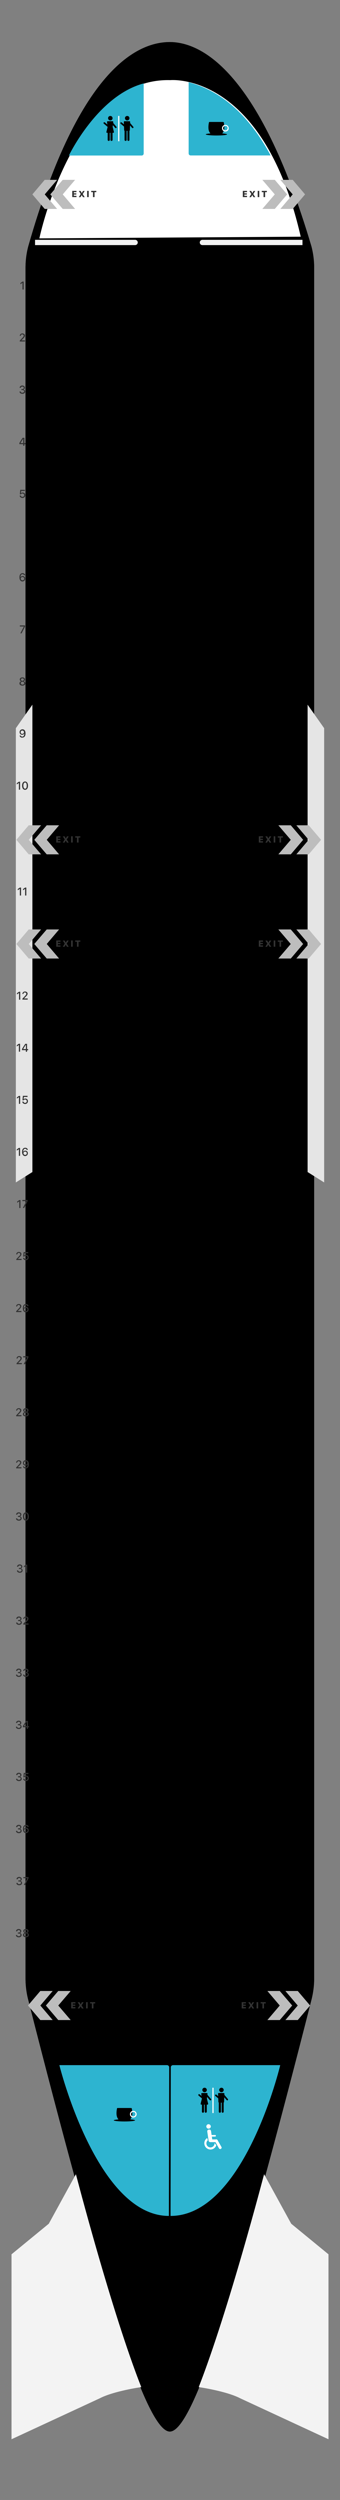 <?xml version="1.0" encoding="utf-8"?>
<svg viewBox="0 0 425 3120" xmlns="http://www.w3.org/2000/svg">
  <rect x="0" y="0" width="425" height="3120" fill="#808080" stroke="none"/>
  <g id="Layer_1">
    <g id="plane_bgr_1_">
      <g>
        <defs>
          <polygon id="SVGID_1_" points="10.6,3064.1 412.9,3073.1 412.9,-26.5 10.6,-35.6 &#9;&#9;&#9;&#9;"/>
        </defs>
        <defs>
          <polygon id="SVGID_2_" points="10.7,-35.5 413,-26.4 413,3073.2 10.7,3064.1 &#9;&#9;&#9;&#9;"/>
        </defs>
      </g>
      <g>
        <defs>
          <polygon id="SVGID_5_" points="10.6,3064.1 412.9,3073.1 412.9,-26.5 10.6,-35.6 &#9;&#9;&#9;&#9;"/>
        </defs>
        <defs>
          <polygon id="SVGID_6_" points="10.7,-35.5 413,-26.4 413,3073.2 10.7,3064.1 &#9;&#9;&#9;&#9;"/>
        </defs>
      </g>
      <g>
        <defs>
          <polygon id="SVGID_9_" points="10.6,3064.1 412.9,3073.1 412.9,-26.5 10.6,-35.6 &#9;&#9;&#9;&#9;"/>
        </defs>
        <defs>
          <path id="SVGID_10_" d="M35.3,307.6c65.2-229.1,141.1-255.1,177-255.1c35.5,0,110.2,29.6,177,255.1l0,0 c2.3,8.8,3.4,17.8,3.4,26.8v2134.5l0,0c0,8.9-1.1,17.8-3.3,26.5C302,2838.5,243,3034.6,212.3,3034.6 c-30.7,0-89.7-196.1-177.1-539.2l0,0c-2.2-8.6-3.3-17.5-3.3-26.5V334.4l0,0C31.9,325.3,33,316.3,35.3,307.6L35.3,307.6z"/>
        </defs>
        <defs>
          <polygon id="SVGID_11_" points="10.7,-35.5 413,-26.4 413,3073.2 10.7,3064.1 &#9;&#9;&#9;&#9;"/>
        </defs>
        <clipPath id="SVGID_12_">
          <polygon points="10.6,3064.1 412.9,3073.1 412.9,-26.5 10.6,-35.6 &#9;&#9;&#9;&#9;" transform="matrix(1, 0, 0, 1, 0, 0)" overflow="visible"/>
        </clipPath>
        <clipPath id="SVGID_13_" clip-path="url(#SVGID_12_)">
          <path d="M35.3,307.6c65.2-229.1,141.1-255.1,177-255.1c35.5,0,110.2,29.6,177,255.1l0,0 c2.3,8.8,3.4,17.8,3.4,26.8v2134.5l0,0c0,8.9-1.1,17.8-3.3,26.5C302,2838.5,243,3034.6,212.3,3034.6 c-30.7,0-89.7-196.1-177.1-539.2l0,0c-2.2-8.6-3.3-17.5-3.3-26.5V334.4l0,0C31.9,325.3,33,316.3,35.3,307.6L35.3,307.6z" transform="matrix(1, 0, 0, 1, 0, 0)" overflow="visible"/>
        </clipPath>
        <clipPath id="SVGID_14_" clip-path="url(#SVGID_13_)">
          <polygon points="10.7,-35.5 413,-26.4 413,3073.2 10.7,3064.1 &#9;&#9;&#9;&#9;" transform="matrix(1, 0, 0, 1, 0, 0)" overflow="visible"/>
        </clipPath>
        <rect x="26.5" y="-31.9" clip-path="url(#SVGID_14_)" fill="#F3F3F3" width="371.5" height="3092.7"/>
      </g>
      <g>
        <defs>
          <polygon id="SVGID_15_" points="10.6,3059.2 412.9,3068.3 414.4,-31.3 12.1,-40.4 &#9;&#9;&#9;&#9;"/>
        </defs>
        <defs>
          <path id="SVGID_16_" d="M40.6,352.5L40.6,352.5v2086.8c50.3,247.7,107.5,326.2,171.7,326.2c64.2,0,121.5-78.5,171.7-326.2V352.2 c0,0,0-33.2-9.3-56.8c0,0-42.1-17.5-164.5-17.5c0,0-134.8,2.4-162.2,19.6C48.1,297.5,37.9,334.5,40.6,352.5z"/>
        </defs>
        <clipPath id="SVGID_17_">
          <polygon points="10.6,3059.2 412.9,3068.3 414.4,-31.3 12.1,-40.4 &#9;&#9;&#9;&#9;" transform="matrix(1, 0, 0, 1, 0, 0)" overflow="visible"/>
        </clipPath>
        <clipPath id="SVGID_18_" clip-path="url(#SVGID_17_)">
          <path d="M40.6,352.5L40.6,352.5v2086.8c50.3,247.7,107.5,326.2,171.7,326.2c64.2,0,121.5-78.5,171.7-326.2V352.2 c0,0,0-33.2-9.3-56.8c0,0-42.1-17.5-164.5-17.5c0,0-134.8,2.4-162.2,19.6C48.1,297.5,37.9,334.5,40.6,352.5z" transform="matrix(1, 0, 0, 1, 0, 0)" overflow="visible"/>
        </clipPath>
        <rect x="37.9" y="98.6" clip-path="url(#SVGID_18_)" fill="#FFFFFF" width="354.2" height="2717.6"/>
      </g>
      <g>
        <defs>
          <rect id="SVGID_19_" x="10.6" y="-35" width="402.3" height="3099.6"/>
        </defs>
      </g>
      <g/>
    </g>
    <g id="wings_1_">
      <polygon fill="#E5E5E5" points="40.5,879.4 19.8,908.8 19.8,1475.7 40.5,1462.7 &#9;&#9;"/>
      <polygon fill="#E5E5E5" points="384.5,879.4 405.2,908.8 405.2,1475.7 384.5,1462.7 &#9;&#9;"/>
    </g>
    <path id="nose_mobile" fill-rule="evenodd" clip-rule="evenodd" fill="#FFFFFF" d="M49.2,297.5c0,0,42-200.8,163.7-197.5 c0,0,115.7-11.3,163,195.4"/>
    <g id="wings_back">
      <path fill="#F3F3F3" d="M14.4,2813.4l46.6-38.2l33.9-61.8c0,0,44.4,171.2,81.7,265.7c0,0-34.4,4.9-51.9,14l-110.3,51.1V2813.4z"/>
      <path fill="#F3F3F3" d="M410.6,2813.4l-46.6-38.2l-33.9-61.8c0,0-44.2,169.7-81.7,265.7c0,0,34.4,4.9,51.9,14l110.3,51.1V2813.4z"/>
    </g>
  </g>
  <g id="power" display="none"/>
  <g id="rooms">
    <g>
      <defs>
        <path id="SVGID_21_" d="M179.6,104.1v87.5c0,1.4-1.1,2.5-2.5,2.5h-91C86.2,194,121.8,119.6,179.6,104.1z"/>
      </defs>
      <path d="M179.6,104.1v87.5c0,1.4-1.1,2.5-2.5,2.5h-91C86.2,194,121.8,119.6,179.6,104.1z" transform="matrix(1, 0, 0, 1, 0, 0)" overflow="visible" fill-rule="evenodd" clip-rule="evenodd" fill="#2DB4D0"/>
    </g>
    <g>
      <defs>
        <path id="SVGID_23_" d="M238.3,194c-1.4,0-2.5-1.1-2.5-2.5l0-88.9c45.8,12.2,78.8,47.4,102.5,91.4H238.3z"/>
      </defs>
      <path d="M238.3,194c-1.4,0-2.5-1.1-2.5-2.5l0-88.9c45.8,12.2,78.8,47.4,102.5,91.4H238.3z" transform="matrix(1, 0, 0, 1, 0, 0)" overflow="visible" fill-rule="evenodd" clip-rule="evenodd" fill="#2DB4D0"/>
    </g>
    <g>
      <g>
        <defs>
          <rect id="SVGID_25_" x="257.2" y="152.2" width="28.8" height="16.9"/>
        </defs>
        <defs>
          <path id="SVGID_26_" d="M270.5,169.1c7.4,0,13.3-0.6,13.3-1.4c0-0.8-6-1.4-13.3-1.4c-7.4,0-13.3,0.6-13.3,1.4 C257.2,168.4,263.1,169.1,270.5,169.1L270.5,169.1z"/>
        </defs>
        <clipPath id="SVGID_27_">
          <rect x="257.2" y="152.2" width="28.8" height="16.9" transform="matrix(1, 0, 0, 1, 0, 0)" overflow="visible"/>
        </clipPath>
        <clipPath id="SVGID_28_" clip-path="url(#SVGID_27_)">
          <path d="M270.5,169.1c7.4,0,13.3-0.6,13.3-1.4c0-0.8-6-1.4-13.3-1.4c-7.4,0-13.3,0.6-13.3,1.4 C257.2,168.4,263.1,169.1,270.5,169.1L270.5,169.1z" transform="matrix(1, 0, 0, 1, 0, 0)" overflow="visible"/>
        </clipPath>
        <rect x="253.7" y="162.8" clip-path="url(#SVGID_28_)" fill="#FFFFFF" width="33.7" height="9.8"/>
      </g>
      <g>
        <defs>
          <rect id="SVGID_29_" x="257.2" y="152.2" width="28.8" height="16.9"/>
        </defs>
        <defs>
          <path id="SVGID_30_" d="M261.9,152.2h17.1l0,0c0.3,0,0.6,0.2,0.7,0.6c0.6,3,0.8,5.6,0.6,7.9c-0.2,2.3-1.3,4.6-3.3,6.8l0,0 c-0.1,0.2-0.3,0.2-0.5,0.2h-12.1l0,0c-0.2,0-0.4-0.1-0.5-0.2c-2-1.9-3.1-4.1-3.3-6.8c-0.2-2.6,0-5.2,0.6-7.9l0,0 C261.3,152.4,261.6,152.2,261.9,152.2L261.9,152.2z"/>
        </defs>
        <clipPath id="SVGID_31_">
          <rect x="257.2" y="152.2" width="28.8" height="16.9" transform="matrix(1, 0, 0, 1, 0, 0)" overflow="visible"/>
        </clipPath>
        <clipPath id="SVGID_32_" clip-path="url(#SVGID_31_)">
          <path d="M261.9,152.2h17.1l0,0c0.3,0,0.6,0.2,0.7,0.6c0.6,3,0.8,5.6,0.6,7.9c-0.2,2.3-1.3,4.6-3.3,6.8l0,0 c-0.1,0.2-0.3,0.2-0.5,0.2h-12.1l0,0c-0.2,0-0.4-0.1-0.5-0.2c-2-1.9-3.1-4.1-3.3-6.8c-0.2-2.6,0-5.2,0.6-7.9l0,0 C261.3,152.4,261.6,152.2,261.9,152.2L261.9,152.2z" transform="matrix(1, 0, 0, 1, 0, 0)" overflow="visible"/>
        </clipPath>
        <rect x="257.1" y="148.7" clip-path="url(#SVGID_32_)" fill="#FFFFFF" width="26.9" height="22.5"/>
      </g>
      <g>
        <defs>
          <rect id="SVGID_33_" x="257.2" y="152.2" width="28.8" height="16.9"/>
        </defs>
        <clipPath id="SVGID_34_">
          <rect x="257.2" y="152.2" width="28.8" height="16.9" transform="matrix(1, 0, 0, 1, 0, 0)" overflow="visible"/>
        </clipPath>
        <path clip-path="url(#SVGID_34_)" fill="#FFFFFF" d="M281.7,164.2c-2.3,0-4.2-1.9-4.2-4.2c0-2.3,1.9-4.2,4.2-4.2 c2.3,0,4.2,1.9,4.2,4.2C286,162.3,284.1,164.2,281.7,164.2z M281.7,157.1c-1.5,0-2.8,1.3-2.8,2.8c0,1.6,1.3,2.8,2.8,2.8 c1.6,0,2.8-1.3,2.8-2.8C284.6,158.4,283.3,157.1,281.7,157.1z"/>
      </g>
    </g>
    <g>
      <g>
        <defs>
          <rect id="SVGID_35_" x="130.6" y="144.7" width="35.4" height="31.8"/>
        </defs>
        <defs>
          <path id="SVGID_36_" d="M134.9,151.5L134.9,151.5L134.9,151.5c0.5,0.2,0.8,0.8,0.6,1.3l-2.6,7.1l0,0c-0.2,0.5-0.8,0.8-1.3,0.6 l0,0l0,0c-0.5-0.2-0.8-0.8-0.6-1.3l2.6-7.1l0,0C133.8,151.6,134.3,151.3,134.9,151.5L134.9,151.5z"/>
        </defs>
        <clipPath id="SVGID_37_">
          <rect x="130.6" y="144.7" width="35.4" height="31.8" transform="matrix(1, 0, 0, 1, 0, 0)" overflow="visible"/>
        </clipPath>
        <clipPath id="SVGID_38_" clip-path="url(#SVGID_37_)">
          <path d="M134.9,151.5L134.9,151.5L134.9,151.5c0.5,0.2,0.8,0.8,0.6,1.3l-2.6,7.1l0,0c-0.2,0.5-0.8,0.8-1.3,0.6 l0,0l0,0c-0.5-0.2-0.8-0.8-0.6-1.3l2.6-7.1l0,0C133.8,151.6,134.3,151.3,134.9,151.5L134.9,151.5z" transform="matrix(1, 0, 0, 1, 0, 0)" overflow="visible"/>
        </clipPath>
        <rect x="123.9" y="150.5" transform="matrix(0.342 -0.94 0.94 0.342 -58.928 227.859)" clip-path="url(#SVGID_38_)" fill="#FFFFFF" width="18.6" height="11.1"/>
      </g>
      <g>
        <defs>
          <rect id="SVGID_39_" x="130.6" y="144.7" width="35.4" height="31.8"/>
        </defs>
        <defs>
          <path id="SVGID_40_" d="M135.9,164.8L135.9,164.8L135.9,164.8c0.7,0,1.3,0.6,1.3,1.3v8.5l0,0c0,0.7-0.6,1.3-1.3,1.3l0,0l0,0 c-0.7,0-1.3-0.6-1.3-1.3v-8.5l0,0C134.6,165.4,135.2,164.8,135.9,164.8L135.9,164.8z"/>
        </defs>
        <clipPath id="SVGID_41_">
          <rect x="130.6" y="144.7" width="35.4" height="31.8" transform="matrix(1, 0, 0, 1, 0, 0)" overflow="visible"/>
        </clipPath>
        <clipPath id="SVGID_42_" clip-path="url(#SVGID_41_)">
          <path d="M135.9,164.8L135.9,164.8L135.9,164.8c0.7,0,1.3,0.6,1.3,1.3v8.5l0,0c0,0.7-0.6,1.3-1.3,1.3l0,0l0,0 c-0.7,0-1.3-0.6-1.3-1.3v-8.5l0,0C134.6,165.4,135.2,164.8,135.9,164.8L135.9,164.8z" transform="matrix(1, 0, 0, 1, 0, 0)" overflow="visible"/>
        </clipPath>
        <rect x="130.1" y="160.3" clip-path="url(#SVGID_42_)" fill="#FFFFFF" width="11.6" height="20.1"/>
      </g>
      <g>
        <defs>
          <rect id="SVGID_43_" x="130.6" y="144.7" width="35.4" height="31.8"/>
        </defs>
        <defs>
          <path id="SVGID_44_" d="M139.4,164.8L139.4,164.8L139.4,164.8c0.7,0,1.3,0.6,1.3,1.3v8.5l0,0c0,0.7-0.6,1.3-1.3,1.3l0,0l0,0 c-0.7,0-1.3-0.6-1.3-1.3v-8.5l0,0C138.2,165.4,138.7,164.8,139.4,164.8L139.4,164.8z"/>
        </defs>
        <clipPath id="SVGID_45_">
          <rect x="130.6" y="144.7" width="35.4" height="31.8" transform="matrix(1, 0, 0, 1, 0, 0)" overflow="visible"/>
        </clipPath>
        <clipPath id="SVGID_46_" clip-path="url(#SVGID_45_)">
          <path d="M139.4,164.8L139.4,164.8L139.4,164.8c0.7,0,1.3,0.6,1.3,1.3v8.5l0,0c0,0.7-0.6,1.3-1.3,1.3l0,0l0,0 c-0.7,0-1.3-0.6-1.3-1.3v-8.5l0,0C138.2,165.4,138.7,164.8,139.4,164.8L139.4,164.8z" transform="matrix(1, 0, 0, 1, 0, 0)" overflow="visible"/>
        </clipPath>
        <rect x="133.6" y="160.3" clip-path="url(#SVGID_46_)" fill="#FFFFFF" width="11.6" height="20.1"/>
      </g>
      <g>
        <defs>
          <rect id="SVGID_47_" x="130.6" y="144.7" width="35.4" height="31.8"/>
        </defs>
        <defs>
          <path id="SVGID_48_" d="M140.6,151.5L140.6,151.5L140.6,151.5c0.5-0.2,1.1,0.1,1.3,0.6l2.6,7.1l0,0c0.2,0.5-0.1,1.1-0.6,1.3l0,0 l0,0c-0.5,0.2-1.1-0.1-1.3-0.6l-2.6-7.1l0,0C139.8,152.3,140.1,151.7,140.6,151.5L140.6,151.5z"/>
        </defs>
        <clipPath id="SVGID_49_">
          <rect x="130.6" y="144.7" width="35.4" height="31.8" transform="matrix(1, 0, 0, 1, 0, 0)" overflow="visible"/>
        </clipPath>
        <clipPath id="SVGID_50_" clip-path="url(#SVGID_49_)">
          <path d="M140.6,151.5L140.6,151.5L140.6,151.5c0.5-0.2,1.1,0.1,1.3,0.6l2.6,7.1l0,0c0.2,0.5-0.1,1.1-0.6,1.3l0,0 l0,0c-0.5,0.2-1.1-0.1-1.3-0.6l-2.6-7.1l0,0C139.8,152.3,140.1,151.7,140.6,151.5L140.6,151.5z" transform="matrix(1, 0, 0, 1, 0, 0)" overflow="visible"/>
        </clipPath>
        <rect x="136.7" y="146.7" transform="matrix(0.94 -0.342 0.342 0.94 -44.757 58.023)" clip-path="url(#SVGID_50_)" fill="#FFFFFF" width="11.1" height="18.6"/>
      </g>
      <g>
        <defs>
          <rect id="SVGID_51_" x="130.6" y="144.7" width="35.4" height="31.8"/>
        </defs>
        <defs>
          <path id="SVGID_52_" d="M134.7,151.3h6l0,0c0.5,0,0.9,0.4,0.9,0.9c0,0,0,0.1,0,0.1l-0.9,7h-6l-0.9-7l0,0c-0.1-0.5,0.3-1,0.8-1 C134.6,151.3,134.6,151.3,134.7,151.3L134.7,151.3z"/>
        </defs>
        <clipPath id="SVGID_53_">
          <rect x="130.6" y="144.7" width="35.4" height="31.8" transform="matrix(1, 0, 0, 1, 0, 0)" overflow="visible"/>
        </clipPath>
        <clipPath id="SVGID_54_" clip-path="url(#SVGID_53_)">
          <path d="M134.7,151.3h6l0,0c0.5,0,0.9,0.4,0.9,0.9c0,0,0,0.1,0,0.1l-0.9,7h-6l-0.9-7l0,0c-0.1-0.5,0.3-1,0.8-1 C134.6,151.3,134.6,151.3,134.7,151.3L134.7,151.3z" transform="matrix(1, 0, 0, 1, 0, 0)" overflow="visible"/>
        </clipPath>
        <rect x="129.2" y="146.7" clip-path="url(#SVGID_54_)" fill="#FFFFFF" width="16.9" height="17.1"/>
      </g>
      <g>
        <defs>
          <rect id="SVGID_55_" x="130.6" y="144.7" width="35.4" height="31.8"/>
        </defs>
        <defs>
          <path id="SVGID_56_" d="M133.8,165.8h7.7l0,0c0.5,0,0.9-0.4,0.9-0.9c0-0.1,0-0.1,0-0.2l-1.7-6.9h-6l-1.7,6.9l0,0 c-0.1,0.5,0.2,1,0.7,1.1C133.7,165.8,133.7,165.8,133.8,165.8L133.8,165.8z"/>
        </defs>
        <clipPath id="SVGID_57_">
          <rect x="130.6" y="144.7" width="35.4" height="31.8" transform="matrix(1, 0, 0, 1, 0, 0)" overflow="visible"/>
        </clipPath>
        <clipPath id="SVGID_58_" clip-path="url(#SVGID_57_)">
          <path d="M133.8,165.8h7.7l0,0c0.5,0,0.9-0.4,0.9-0.9c0-0.1,0-0.1,0-0.2l-1.7-6.9h-6l-1.7,6.9l0,0 c-0.1,0.5,0.2,1,0.7,1.1C133.7,165.8,133.7,165.8,133.8,165.8L133.8,165.8z" transform="matrix(1, 0, 0, 1, 0, 0)" overflow="visible"/>
        </clipPath>
        <rect x="128.4" y="153.2" clip-path="url(#SVGID_58_)" fill="#FFFFFF" width="18.6" height="17.1"/>
      </g>
      <g>
        <defs>
          <rect id="SVGID_59_" x="130.6" y="144.7" width="35.4" height="31.8"/>
        </defs>
        <defs>
          <path id="SVGID_60_" d="M137.9,150.3c1.5,0,2.8-1.2,2.8-2.8c0-1.5-1.2-2.8-2.8-2.8c-1.5,0-2.8,1.2-2.8,2.8 C135.1,149,136.4,150.3,137.9,150.3L137.9,150.3z"/>
        </defs>
        <clipPath id="SVGID_61_">
          <rect x="130.6" y="144.7" width="35.4" height="31.8" transform="matrix(1, 0, 0, 1, 0, 0)" overflow="visible"/>
        </clipPath>
        <clipPath id="SVGID_62_" clip-path="url(#SVGID_61_)">
          <path d="M137.9,150.3c1.5,0,2.8-1.2,2.8-2.8c0-1.5-1.2-2.8-2.8-2.8c-1.5,0-2.8,1.2-2.8,2.8 C135.1,149,136.4,150.3,137.9,150.3L137.9,150.3z" transform="matrix(1, 0, 0, 1, 0, 0)" overflow="visible"/>
        </clipPath>
        <rect x="130.6" y="140.2" clip-path="url(#SVGID_62_)" fill="#FFFFFF" width="14.6" height="14.6"/>
      </g>
      <g>
        <defs>
          <rect id="SVGID_63_" x="130.6" y="144.7" width="35.4" height="31.8"/>
        </defs>
        <defs>
          <path id="SVGID_64_" d="M155.9,151.5L155.9,151.5L155.9,151.5c0.5,0.2,0.8,0.8,0.6,1.3l-2.6,7.1l0,0c-0.2,0.5-0.8,0.8-1.3,0.6 l0,0l0,0c-0.5-0.2-0.8-0.8-0.6-1.3l2.6-7.1l0,0C154.8,151.6,155.4,151.3,155.9,151.5L155.9,151.5z"/>
        </defs>
        <clipPath id="SVGID_65_">
          <rect x="130.6" y="144.7" width="35.4" height="31.8" transform="matrix(1, 0, 0, 1, 0, 0)" overflow="visible"/>
        </clipPath>
        <clipPath id="SVGID_66_" clip-path="url(#SVGID_65_)">
          <path d="M155.9,151.5L155.9,151.5L155.9,151.5c0.5,0.2,0.8,0.8,0.6,1.3l-2.6,7.1l0,0c-0.2,0.5-0.8,0.8-1.3,0.6 l0,0l0,0c-0.5-0.2-0.8-0.8-0.6-1.3l2.6-7.1l0,0C154.8,151.6,155.4,151.3,155.9,151.5L155.9,151.5z" transform="matrix(1, 0, 0, 1, 0, 0)" overflow="visible"/>
        </clipPath>
        <rect x="145" y="150.5" transform="matrix(0.342 -0.94 0.94 0.342 -45.051 247.685)" clip-path="url(#SVGID_66_)" fill="#FFFFFF" width="18.6" height="11.1"/>
      </g>
      <g>
        <defs>
          <rect id="SVGID_67_" x="130.6" y="144.7" width="35.4" height="31.8"/>
        </defs>
        <defs>
          <path id="SVGID_68_" d="M157,159.8L157,159.8L157,159.8c0.7,0,1.3,0.6,1.3,1.3v13.5l0,0c0,0.7-0.6,1.3-1.3,1.3l0,0l0,0 c-0.7,0-1.3-0.6-1.3-1.3v-13.5l0,0C155.7,160.4,156.3,159.8,157,159.8L157,159.8z"/>
        </defs>
        <clipPath id="SVGID_69_">
          <rect x="130.6" y="144.7" width="35.4" height="31.8" transform="matrix(1, 0, 0, 1, 0, 0)" overflow="visible"/>
        </clipPath>
        <clipPath id="SVGID_70_" clip-path="url(#SVGID_69_)">
          <path d="M157,159.8L157,159.8L157,159.8c0.7,0,1.3,0.6,1.3,1.3v13.5l0,0c0,0.7-0.6,1.3-1.3,1.3l0,0l0,0 c-0.7,0-1.3-0.6-1.3-1.3v-13.5l0,0C155.7,160.4,156.3,159.8,157,159.8L157,159.8z" transform="matrix(1, 0, 0, 1, 0, 0)" overflow="visible"/>
        </clipPath>
        <rect x="151.2" y="155.3" clip-path="url(#SVGID_70_)" fill="#FFFFFF" width="11.6" height="25.1"/>
      </g>
      <g>
        <defs>
          <rect id="SVGID_71_" x="130.6" y="144.7" width="35.4" height="31.8"/>
        </defs>
        <defs>
          <path id="SVGID_72_" d="M160.5,159.8L160.5,159.8L160.5,159.8c0.7,0,1.3,0.6,1.3,1.3v13.5l0,0c0,0.7-0.6,1.3-1.3,1.3l0,0l0,0 c-0.7,0-1.2-0.6-1.2-1.3v-13.5l0,0C159.2,160.4,159.8,159.8,160.5,159.8L160.5,159.8z"/>
        </defs>
        <clipPath id="SVGID_73_">
          <rect x="130.6" y="144.7" width="35.4" height="31.8" transform="matrix(1, 0, 0, 1, 0, 0)" overflow="visible"/>
        </clipPath>
        <clipPath id="SVGID_74_" clip-path="url(#SVGID_73_)">
          <path d="M160.5,159.8L160.5,159.8L160.5,159.8c0.7,0,1.3,0.6,1.3,1.3v13.5l0,0c0,0.7-0.6,1.3-1.3,1.3l0,0l0,0 c-0.7,0-1.2-0.6-1.2-1.3v-13.5l0,0C159.2,160.4,159.8,159.8,160.5,159.8L160.5,159.8z" transform="matrix(1, 0, 0, 1, 0, 0)" overflow="visible"/>
        </clipPath>
        <rect x="154.7" y="155.3" clip-path="url(#SVGID_74_)" fill="#FFFFFF" width="11.6" height="25.1"/>
      </g>
      <g>
        <defs>
          <rect id="SVGID_75_" x="130.6" y="144.7" width="35.4" height="31.8"/>
        </defs>
        <defs>
          <path id="SVGID_76_" d="M161.7,151.5L161.7,151.5L161.7,151.5c0.5-0.2,1.1,0.1,1.3,0.6l2.6,7.1l0,0c0.2,0.5-0.1,1.1-0.6,1.3l0,0 l0,0c-0.5,0.2-1.1-0.1-1.3-0.6l-2.6-7.1l0,0C160.9,152.3,161.2,151.7,161.7,151.5L161.7,151.5z"/>
        </defs>
        <clipPath id="SVGID_77_">
          <rect x="130.6" y="144.7" width="35.4" height="31.8" transform="matrix(1, 0, 0, 1, 0, 0)" overflow="visible"/>
        </clipPath>
        <clipPath id="SVGID_78_" clip-path="url(#SVGID_77_)">
          <path d="M161.7,151.5L161.7,151.5L161.7,151.5c0.5-0.2,1.1,0.1,1.3,0.6l2.6,7.1l0,0c0.2,0.5-0.1,1.1-0.6,1.3l0,0 l0,0c-0.5,0.2-1.1-0.1-1.3-0.6l-2.6-7.1l0,0C160.9,152.3,161.2,151.7,161.7,151.5L161.7,151.5z" transform="matrix(1, 0, 0, 1, 0, 0)" overflow="visible"/>
        </clipPath>
        <rect x="157.8" y="146.7" transform="matrix(0.94 -0.342 0.342 0.94 -43.489 65.227)" clip-path="url(#SVGID_78_)" fill="#FFFFFF" width="11.1" height="18.6"/>
      </g>
      <g>
        <defs>
          <rect id="SVGID_79_" x="130.6" y="144.7" width="35.4" height="31.8"/>
        </defs>
        <defs>
          <path id="SVGID_80_" d="M155.7,151.3h6.1l0,0c0.5,0,0.9,0.4,0.9,0.9c0,0,0,0,0,0l-0.4,10.2l0,0c0,0.5-0.4,0.9-0.9,0.9h-5.3l0,0 c-0.5,0-0.9-0.4-0.9-0.9l-0.4-10.2l0,0C154.7,151.7,155.1,151.3,155.7,151.3C155.6,151.3,155.6,151.3,155.7,151.3L155.7,151.3z"/>
        </defs>
        <clipPath id="SVGID_81_">
          <rect x="130.6" y="144.7" width="35.4" height="31.8" transform="matrix(1, 0, 0, 1, 0, 0)" overflow="visible"/>
        </clipPath>
        <clipPath id="SVGID_82_" clip-path="url(#SVGID_81_)">
          <path d="M155.7,151.3h6.1l0,0c0.5,0,0.9,0.4,0.9,0.9c0,0,0,0,0,0l-0.4,10.2l0,0c0,0.5-0.4,0.9-0.9,0.9h-5.3l0,0 c-0.5,0-0.9-0.4-0.9-0.9l-0.4-10.2l0,0C154.7,151.7,155.1,151.3,155.7,151.3C155.6,151.3,155.6,151.3,155.7,151.3L155.7,151.3z" transform="matrix(1, 0, 0, 1, 0, 0)" overflow="visible"/>
        </clipPath>
        <rect x="150.2" y="146.7" clip-path="url(#SVGID_82_)" fill="#FFFFFF" width="17" height="21.1"/>
      </g>
      <g>
        <defs>
          <rect id="SVGID_83_" x="130.6" y="144.7" width="35.4" height="31.8"/>
        </defs>
        <defs>
          <path id="SVGID_84_" d="M159,150.3c1.5,0,2.8-1.2,2.8-2.8c0-1.5-1.2-2.8-2.8-2.8c-1.5,0-2.8,1.2-2.8,2.8 C156.2,149,157.5,150.3,159,150.3L159,150.3z"/>
        </defs>
        <clipPath id="SVGID_85_">
          <rect x="130.6" y="144.7" width="35.4" height="31.8" transform="matrix(1, 0, 0, 1, 0, 0)" overflow="visible"/>
        </clipPath>
        <clipPath id="SVGID_86_" clip-path="url(#SVGID_85_)">
          <path d="M159,150.3c1.5,0,2.8-1.2,2.8-2.8c0-1.5-1.2-2.8-2.8-2.8c-1.5,0-2.8,1.2-2.8,2.8 C156.2,149,157.5,150.3,159,150.3L159,150.3z" transform="matrix(1, 0, 0, 1, 0, 0)" overflow="visible"/>
        </clipPath>
        <rect x="151.7" y="140.2" clip-path="url(#SVGID_86_)" fill="#FFFFFF" width="14.6" height="14.6"/>
      </g>
      <g>
        <defs>
          <rect id="SVGID_87_" x="147.7" y="144.7" width="1.5" height="31.6"/>
        </defs>
        <clipPath id="SVGID_88_">
          <rect x="147.7" y="144.7" width="1.5" height="31.6" transform="matrix(1, 0, 0, 1, 0, 0)" overflow="visible"/>
        </clipPath>
        <rect x="143.1" y="140.2" clip-path="url(#SVGID_88_)" fill="#FFFFFF" width="10.6" height="40.7"/>
      </g>
    </g>
    <path fill-rule="evenodd" clip-rule="evenodd" fill="#2DB4D0" d="M211.1,2765.5c-90.3,0-136.9-188.2-136.9-188.2h134.5 c1.5,0,2.8,1.2,2.8,2.8L211.1,2765.5z"/>
    <path fill-rule="evenodd" clip-rule="evenodd" fill="#2DB4D0" d="M213.5,2580.1c0-1.5,1.2-2.8,2.8-2.8h134 c0,0-44.7,188.2-137.1,188.2L213.5,2580.1z"/>
    <g>
      <g>
        <defs>
          <rect id="SVGID_89_" x="142.2" y="2630.8" width="28.7" height="16.8"/>
        </defs>
        <defs>
          <path id="SVGID_90_" d="M155.5,2647.6c7.3,0,13.3-0.6,13.3-1.4c0-0.8-5.9-1.4-13.3-1.4c-7.3,0-13.3,0.6-13.3,1.4 C142.2,2646.9,148.1,2647.6,155.5,2647.6L155.5,2647.6z"/>
        </defs>
        <clipPath id="SVGID_91_">
          <rect x="142.2" y="2630.8" width="28.7" height="16.8" transform="matrix(1, 0, 0, 1, 0, 0)" overflow="visible"/>
        </clipPath>
        <clipPath id="SVGID_92_" clip-path="url(#SVGID_91_)">
          <path d="M155.5,2647.6c7.3,0,13.3-0.6,13.3-1.4c0-0.8-5.9-1.4-13.3-1.4c-7.3,0-13.3,0.6-13.3,1.4 C142.2,2646.9,148.1,2647.6,155.5,2647.6L155.5,2647.6z" transform="matrix(1, 0, 0, 1, 0, 0)" overflow="visible"/>
        </clipPath>
        <rect x="138.7" y="2641.3" clip-path="url(#SVGID_92_)" fill="#FFFFFF" width="33.6" height="9.8"/>
      </g>
      <g>
        <defs>
          <rect id="SVGID_93_" x="142.2" y="2630.8" width="28.7" height="16.8"/>
        </defs>
        <defs>
          <path id="SVGID_94_" d="M146.9,2630.8H164l0,0c0.3,0,0.6,0.2,0.7,0.6c0.6,3,0.8,5.6,0.6,7.8c-0.2,2.3-1.3,4.5-3.3,6.8l0,0 c-0.1,0.1-0.3,0.2-0.5,0.2h-12l0,0c-0.2,0-0.4-0.1-0.5-0.2c-2-1.9-3-4.1-3.3-6.8c-0.2-2.6,0-5.2,0.6-7.9l0,0 C146.3,2631,146.6,2630.8,146.9,2630.8L146.9,2630.8z"/>
        </defs>
        <clipPath id="SVGID_95_">
          <rect x="142.2" y="2630.8" width="28.7" height="16.8" transform="matrix(1, 0, 0, 1, 0, 0)" overflow="visible"/>
        </clipPath>
        <clipPath id="SVGID_96_" clip-path="url(#SVGID_95_)">
          <path d="M146.9,2630.8H164l0,0c0.3,0,0.6,0.2,0.7,0.6c0.6,3,0.8,5.6,0.6,7.8c-0.2,2.3-1.3,4.5-3.3,6.8l0,0 c-0.1,0.1-0.3,0.2-0.5,0.2h-12l0,0c-0.2,0-0.4-0.1-0.5-0.2c-2-1.9-3-4.1-3.3-6.8c-0.2-2.6,0-5.2,0.6-7.9l0,0 C146.3,2631,146.6,2630.8,146.9,2630.8L146.9,2630.8z" transform="matrix(1, 0, 0, 1, 0, 0)" overflow="visible"/>
        </clipPath>
        <rect x="142.1" y="2627.3" clip-path="url(#SVGID_96_)" fill="#FFFFFF" width="26.8" height="22.4"/>
      </g>
      <g>
        <defs>
          <rect id="SVGID_97_" x="142.2" y="2630.8" width="28.7" height="16.8"/>
        </defs>
        <clipPath id="SVGID_98_">
          <rect x="142.2" y="2630.8" width="28.7" height="16.8" transform="matrix(1, 0, 0, 1, 0, 0)" overflow="visible"/>
        </clipPath>
        <path clip-path="url(#SVGID_98_)" fill="#FFFFFF" d="M166.6,2642.7c-2.3,0-4.2-1.9-4.2-4.2c0-2.3,1.9-4.2,4.2-4.2 c2.3,0,4.2,1.9,4.2,4.2C170.8,2640.8,169,2642.7,166.6,2642.7z M166.6,2635.7c-1.5,0-2.8,1.3-2.8,2.8c0,1.5,1.3,2.8,2.8,2.8 c1.5,0,2.8-1.3,2.8-2.8C169.4,2636.9,168.2,2635.7,166.6,2635.7z"/>
      </g>
    </g>
    <path fill="#F3F3F3" d="M378.1,305.9H253c-1.8,0-3.3-1.5-3.3-3.3c0-1.8,1.5-3.3,3.3-3.3h125.1"/>
    <path fill="#F3F3F3" d="M43.8,305.9h125.1c1.8,0,3.3-1.5,3.3-3.3c0-1.8-1.5-3.3-3.3-3.3H43.8"/>
    <g>
      <g>
        <defs>
          <rect id="SVGID_99_" x="248.4" y="2605.5" width="35.4" height="31.8"/>
        </defs>
        <defs>
          <path id="SVGID_100_" d="M252.7,2612.3L252.7,2612.3L252.7,2612.3c0.5,0.2,0.8,0.8,0.6,1.3l-2.6,7.1l0,0 c-0.2,0.5-0.8,0.8-1.3,0.6l0,0l0,0c-0.5-0.2-0.8-0.8-0.6-1.3l2.6-7.1l0,0C251.6,2612.4,252.1,2612.1,252.7,2612.3L252.7,2612.3z "/>
        </defs>
        <clipPath id="SVGID_101_">
          <rect x="248.4" y="2605.5" width="35.4" height="31.8" transform="matrix(1, 0, 0, 1, 0, 0)" overflow="visible"/>
        </clipPath>
        <clipPath id="SVGID_102_" clip-path="url(#SVGID_101_)">
          <path d="M252.7,2612.3L252.7,2612.3L252.7,2612.3c0.5,0.2,0.8,0.8,0.6,1.3l-2.6,7.1l0,0 c-0.2,0.5-0.8,0.8-1.3,0.6l0,0l0,0c-0.5-0.2-0.8-0.8-0.6-1.3l2.6-7.1l0,0C251.6,2612.4,252.1,2612.1,252.7,2612.3L252.7,2612.3z " transform="matrix(1, 0, 0, 1, 0, 0)" overflow="visible"/>
        </clipPath>
        <rect x="241.7" y="2611.2" transform="matrix(0.342 -0.94 0.94 0.342 -2293.877 1957.983)" clip-path="url(#SVGID_102_)" fill="#FFFFFF" width="18.6" height="11.1"/>
      </g>
      <g>
        <defs>
          <rect id="SVGID_103_" x="248.4" y="2605.5" width="35.4" height="31.8"/>
        </defs>
        <defs>
          <path id="SVGID_104_" d="M253.7,2625.6L253.7,2625.6L253.7,2625.6c0.7,0,1.3,0.6,1.3,1.3v8.5l0,0c0,0.7-0.6,1.3-1.3,1.3l0,0l0,0 c-0.7,0-1.3-0.6-1.3-1.3v-8.5l0,0C252.5,2626.2,253,2625.6,253.7,2625.6L253.7,2625.6z"/>
        </defs>
        <clipPath id="SVGID_105_">
          <rect x="248.4" y="2605.5" width="35.4" height="31.8" transform="matrix(1, 0, 0, 1, 0, 0)" overflow="visible"/>
        </clipPath>
        <clipPath id="SVGID_106_" clip-path="url(#SVGID_105_)">
          <path d="M253.7,2625.6L253.7,2625.6L253.7,2625.6c0.7,0,1.3,0.6,1.3,1.3v8.5l0,0c0,0.7-0.6,1.3-1.3,1.3l0,0l0,0 c-0.7,0-1.3-0.6-1.3-1.3v-8.5l0,0C252.5,2626.2,253,2625.6,253.7,2625.6L253.7,2625.6z" transform="matrix(1, 0, 0, 1, 0, 0)" overflow="visible"/>
        </clipPath>
        <rect x="247.9" y="2621.1" clip-path="url(#SVGID_106_)" fill="#FFFFFF" width="11.6" height="20.1"/>
      </g>
      <g>
        <defs>
          <rect id="SVGID_107_" x="248.4" y="2605.5" width="35.4" height="31.8"/>
        </defs>
        <defs>
          <path id="SVGID_108_" d="M257.2,2625.6L257.2,2625.6L257.2,2625.6c0.7,0,1.3,0.6,1.3,1.3v8.5l0,0c0,0.7-0.6,1.3-1.3,1.3l0,0l0,0 c-0.7,0-1.3-0.6-1.3-1.3v-8.5l0,0C256,2626.2,256.5,2625.6,257.2,2625.6L257.2,2625.6z"/>
        </defs>
        <clipPath id="SVGID_109_">
          <rect x="248.4" y="2605.5" width="35.4" height="31.8" transform="matrix(1, 0, 0, 1, 0, 0)" overflow="visible"/>
        </clipPath>
        <clipPath id="SVGID_110_" clip-path="url(#SVGID_109_)">
          <path d="M257.2,2625.6L257.2,2625.6L257.2,2625.6c0.7,0,1.3,0.6,1.3,1.3v8.5l0,0c0,0.7-0.6,1.3-1.3,1.3l0,0l0,0 c-0.7,0-1.3-0.6-1.3-1.3v-8.5l0,0C256,2626.2,256.5,2625.6,257.2,2625.6L257.2,2625.6z" transform="matrix(1, 0, 0, 1, 0, 0)" overflow="visible"/>
        </clipPath>
        <rect x="251.4" y="2621.1" clip-path="url(#SVGID_110_)" fill="#FFFFFF" width="11.6" height="20.1"/>
      </g>
      <g>
        <defs>
          <rect id="SVGID_111_" x="248.4" y="2605.5" width="35.4" height="31.8"/>
        </defs>
        <defs>
          <path id="SVGID_112_" d="M258.4,2612.3L258.4,2612.3L258.4,2612.3c0.5-0.2,1.1,0.1,1.3,0.6l2.6,7.1l0,0c0.2,0.5-0.1,1.1-0.6,1.3 l0,0l0,0c-0.5,0.2-1.1-0.1-1.3-0.6l-2.6-7.1l0,0C257.6,2613.1,257.9,2612.5,258.4,2612.3L258.4,2612.3z"/>
        </defs>
        <clipPath id="SVGID_113_">
          <rect x="248.4" y="2605.5" width="35.4" height="31.8" transform="matrix(1, 0, 0, 1, 0, 0)" overflow="visible"/>
        </clipPath>
        <clipPath id="SVGID_114_" clip-path="url(#SVGID_113_)">
          <path d="M258.4,2612.3L258.4,2612.3L258.4,2612.3c0.5-0.2,1.1,0.1,1.3,0.6l2.6,7.1l0,0c0.2,0.5-0.1,1.1-0.6,1.3 l0,0l0,0c-0.5,0.2-1.1-0.1-1.3-0.6l-2.6-7.1l0,0C257.6,2613.1,257.9,2612.5,258.4,2612.3L258.4,2612.3z" transform="matrix(1, 0, 0, 1, 0, 0)" overflow="visible"/>
        </clipPath>
        <rect x="254.5" y="2607.5" transform="matrix(0.94 -0.342 0.342 0.94 -878.821 246.523)" clip-path="url(#SVGID_114_)" fill="#FFFFFF" width="11.1" height="18.6"/>
      </g>
      <g>
        <defs>
          <rect id="SVGID_115_" x="248.4" y="2605.5" width="35.4" height="31.8"/>
        </defs>
        <defs>
          <path id="SVGID_116_" d="M252.5,2612.1h6l0,0c0.5,0,0.9,0.4,0.9,0.9c0,0,0,0.1,0,0.1l-0.9,7h-6l-0.9-7l0,0c-0.1-0.5,0.3-1,0.8-1 C252.4,2612.1,252.4,2612.1,252.5,2612.1L252.5,2612.1z"/>
        </defs>
        <clipPath id="SVGID_117_">
          <rect x="248.4" y="2605.5" width="35.4" height="31.8" transform="matrix(1, 0, 0, 1, 0, 0)" overflow="visible"/>
        </clipPath>
        <clipPath id="SVGID_118_" clip-path="url(#SVGID_117_)">
          <path d="M252.5,2612.1h6l0,0c0.5,0,0.9,0.4,0.9,0.9c0,0,0,0.1,0,0.1l-0.9,7h-6l-0.9-7l0,0c-0.1-0.5,0.3-1,0.8-1 C252.4,2612.1,252.4,2612.1,252.5,2612.1L252.5,2612.1z" transform="matrix(1, 0, 0, 1, 0, 0)" overflow="visible"/>
        </clipPath>
        <rect x="247" y="2607.5" clip-path="url(#SVGID_118_)" fill="#FFFFFF" width="16.9" height="17.1"/>
      </g>
      <g>
        <defs>
          <rect id="SVGID_119_" x="248.4" y="2605.5" width="35.4" height="31.8"/>
        </defs>
        <defs>
          <path id="SVGID_120_" d="M251.6,2626.6h7.7l0,0c0.5,0,0.9-0.4,0.9-0.9c0-0.1,0-0.1,0-0.2l-1.7-6.9h-6l-1.7,6.9l0,0 c-0.1,0.5,0.2,1,0.7,1.1C251.5,2626.6,251.5,2626.6,251.6,2626.6L251.6,2626.6z"/>
        </defs>
        <clipPath id="SVGID_121_">
          <rect x="248.4" y="2605.5" width="35.4" height="31.8" transform="matrix(1, 0, 0, 1, 0, 0)" overflow="visible"/>
        </clipPath>
        <clipPath id="SVGID_122_" clip-path="url(#SVGID_121_)">
          <path d="M251.6,2626.6h7.7l0,0c0.5,0,0.9-0.4,0.9-0.9c0-0.1,0-0.1,0-0.2l-1.7-6.9h-6l-1.7,6.9l0,0 c-0.1,0.5,0.2,1,0.7,1.1C251.5,2626.6,251.5,2626.6,251.6,2626.6L251.6,2626.6z" transform="matrix(1, 0, 0, 1, 0, 0)" overflow="visible"/>
        </clipPath>
        <rect x="246.2" y="2614" clip-path="url(#SVGID_122_)" fill="#FFFFFF" width="18.6" height="17.1"/>
      </g>
      <g>
        <defs>
          <rect id="SVGID_123_" x="248.4" y="2605.5" width="35.4" height="31.8"/>
        </defs>
        <defs>
          <path id="SVGID_124_" d="M255.7,2611.1c1.5,0,2.8-1.2,2.8-2.8c0-1.5-1.2-2.8-2.8-2.8c-1.5,0-2.8,1.2-2.8,2.8 C253,2609.8,254.2,2611.1,255.7,2611.1L255.7,2611.1z"/>
        </defs>
        <clipPath id="SVGID_125_">
          <rect x="248.4" y="2605.5" width="35.4" height="31.8" transform="matrix(1, 0, 0, 1, 0, 0)" overflow="visible"/>
        </clipPath>
        <clipPath id="SVGID_126_" clip-path="url(#SVGID_125_)">
          <path d="M255.7,2611.1c1.5,0,2.8-1.2,2.8-2.8c0-1.5-1.2-2.8-2.8-2.8c-1.5,0-2.8,1.2-2.8,2.8 C253,2609.8,254.2,2611.1,255.7,2611.1L255.7,2611.1z" transform="matrix(1, 0, 0, 1, 0, 0)" overflow="visible"/>
        </clipPath>
        <rect x="248.4" y="2601" clip-path="url(#SVGID_126_)" fill="#FFFFFF" width="14.6" height="14.6"/>
      </g>
      <g>
        <defs>
          <rect id="SVGID_127_" x="248.4" y="2605.5" width="35.4" height="31.8"/>
        </defs>
        <defs>
          <path id="SVGID_128_" d="M273.7,2612.3L273.7,2612.3L273.7,2612.3c0.5,0.2,0.8,0.8,0.6,1.3l-2.6,7.1l0,0 c-0.2,0.5-0.8,0.8-1.3,0.6l0,0l0,0c-0.5-0.2-0.8-0.8-0.6-1.3l2.6-7.1l0,0C272.6,2612.4,273.2,2612.1,273.7,2612.3L273.7,2612.3z "/>
        </defs>
        <clipPath id="SVGID_129_">
          <rect x="248.4" y="2605.5" width="35.4" height="31.8" transform="matrix(1, 0, 0, 1, 0, 0)" overflow="visible"/>
        </clipPath>
        <clipPath id="SVGID_130_" clip-path="url(#SVGID_129_)">
          <path d="M273.7,2612.3L273.7,2612.3L273.7,2612.3c0.5,0.2,0.8,0.8,0.6,1.3l-2.6,7.1l0,0 c-0.2,0.5-0.8,0.8-1.3,0.6l0,0l0,0c-0.5-0.2-0.8-0.8-0.6-1.3l2.6-7.1l0,0C272.6,2612.4,273.2,2612.1,273.7,2612.3L273.7,2612.3z " transform="matrix(1, 0, 0, 1, 0, 0)" overflow="visible"/>
        </clipPath>
        <rect x="262.8" y="2611.2" transform="matrix(0.342 -0.94 0.94 0.342 -2280.11 1978.165)" clip-path="url(#SVGID_130_)" fill="#FFFFFF" width="18.6" height="11.1"/>
      </g>
      <g>
        <defs>
          <rect id="SVGID_131_" x="248.4" y="2605.5" width="35.4" height="31.8"/>
        </defs>
        <defs>
          <path id="SVGID_132_" d="M274.8,2620.6L274.8,2620.6L274.8,2620.6c0.7,0,1.3,0.6,1.3,1.3v13.5l0,0c0,0.7-0.6,1.3-1.3,1.3l0,0 l0,0c-0.7,0-1.3-0.6-1.3-1.3v-13.5l0,0C273.5,2621.1,274.1,2620.6,274.8,2620.6L274.8,2620.6z"/>
        </defs>
        <clipPath id="SVGID_133_">
          <rect x="248.4" y="2605.5" width="35.4" height="31.8" transform="matrix(1, 0, 0, 1, 0, 0)" overflow="visible"/>
        </clipPath>
        <clipPath id="SVGID_134_" clip-path="url(#SVGID_133_)">
          <path d="M274.8,2620.6L274.8,2620.6L274.8,2620.6c0.7,0,1.3,0.6,1.3,1.3v13.5l0,0c0,0.7-0.6,1.3-1.3,1.3l0,0 l0,0c-0.7,0-1.3-0.6-1.3-1.3v-13.5l0,0C273.5,2621.1,274.1,2620.6,274.8,2620.6L274.8,2620.6z" transform="matrix(1, 0, 0, 1, 0, 0)" overflow="visible"/>
        </clipPath>
        <rect x="269" y="2616" clip-path="url(#SVGID_134_)" fill="#FFFFFF" width="11.6" height="25.1"/>
      </g>
      <g>
        <defs>
          <rect id="SVGID_135_" x="248.4" y="2605.5" width="35.4" height="31.8"/>
        </defs>
        <defs>
          <path id="SVGID_136_" d="M278.3,2620.6L278.3,2620.6L278.3,2620.6c0.7,0,1.3,0.6,1.3,1.3v13.5l0,0c0,0.7-0.6,1.3-1.3,1.3l0,0 l0,0c-0.7,0-1.2-0.6-1.2-1.3v-13.5l0,0C277,2621.1,277.6,2620.6,278.3,2620.6L278.3,2620.6z"/>
        </defs>
        <clipPath id="SVGID_137_">
          <rect x="248.4" y="2605.5" width="35.4" height="31.8" transform="matrix(1, 0, 0, 1, 0, 0)" overflow="visible"/>
        </clipPath>
        <clipPath id="SVGID_138_" clip-path="url(#SVGID_137_)">
          <path d="M278.3,2620.6L278.3,2620.6L278.3,2620.6c0.7,0,1.3,0.6,1.3,1.3v13.5l0,0c0,0.7-0.6,1.3-1.3,1.3l0,0 l0,0c-0.7,0-1.2-0.6-1.2-1.3v-13.5l0,0C277,2621.1,277.6,2620.6,278.3,2620.6L278.3,2620.6z" transform="matrix(1, 0, 0, 1, 0, 0)" overflow="visible"/>
        </clipPath>
        <rect x="272.5" y="2616" clip-path="url(#SVGID_138_)" fill="#FFFFFF" width="11.6" height="25.1"/>
      </g>
      <g>
        <defs>
          <rect id="SVGID_139_" x="248.4" y="2605.5" width="35.4" height="31.8"/>
        </defs>
        <defs>
          <path id="SVGID_140_" d="M279.5,2612.3L279.5,2612.3L279.5,2612.3c0.5-0.2,1.1,0.1,1.3,0.6l2.6,7.1l0,0c0.2,0.5-0.1,1.1-0.6,1.3 l0,0l0,0c-0.5,0.2-1.1-0.1-1.3-0.6l-2.6-7.1l0,0C278.7,2613.1,279,2612.5,279.5,2612.3L279.5,2612.3z"/>
        </defs>
        <clipPath id="SVGID_141_">
          <rect x="248.4" y="2605.5" width="35.4" height="31.8" transform="matrix(1, 0, 0, 1, 0, 0)" overflow="visible"/>
        </clipPath>
        <clipPath id="SVGID_142_" clip-path="url(#SVGID_141_)">
          <path d="M279.5,2612.3L279.5,2612.3L279.5,2612.3c0.5-0.2,1.1,0.1,1.3,0.6l2.6,7.1l0,0c0.2,0.5-0.1,1.1-0.6,1.3 l0,0l0,0c-0.5,0.2-1.1-0.1-1.3-0.6l-2.6-7.1l0,0C278.7,2613.1,279,2612.5,279.5,2612.3L279.5,2612.3z" transform="matrix(1, 0, 0, 1, 0, 0)" overflow="visible"/>
        </clipPath>
        <rect x="275.6" y="2607.5" transform="matrix(0.94 -0.342 0.342 0.94 -877.588 253.742)" clip-path="url(#SVGID_142_)" fill="#FFFFFF" width="11.1" height="18.6"/>
      </g>
      <g>
        <defs>
          <rect id="SVGID_143_" x="248.4" y="2605.5" width="35.4" height="31.8"/>
        </defs>
        <defs>
          <path id="SVGID_144_" d="M273.5,2612.1h6.1l0,0c0.5,0,0.9,0.4,0.9,0.9c0,0,0,0,0,0l-0.4,10.2l0,0c0,0.5-0.4,0.9-0.9,0.9h-5.3 l0,0c-0.5,0-0.9-0.4-0.9-0.9l-0.4-10.2l0,0C272.5,2612.5,272.9,2612.1,273.5,2612.1C273.4,2612.1,273.5,2612.1,273.5,2612.1 L273.5,2612.1z"/>
        </defs>
        <clipPath id="SVGID_145_">
          <rect x="248.4" y="2605.5" width="35.4" height="31.8" transform="matrix(1, 0, 0, 1, 0, 0)" overflow="visible"/>
        </clipPath>
        <clipPath id="SVGID_146_" clip-path="url(#SVGID_145_)">
          <path d="M273.5,2612.1h6.1l0,0c0.5,0,0.9,0.4,0.9,0.9c0,0,0,0,0,0l-0.4,10.2l0,0c0,0.5-0.4,0.9-0.9,0.9h-5.3 l0,0c-0.5,0-0.9-0.4-0.9-0.9l-0.4-10.2l0,0C272.5,2612.5,272.9,2612.1,273.5,2612.1C273.4,2612.1,273.5,2612.1,273.5,2612.1 L273.5,2612.1z" transform="matrix(1, 0, 0, 1, 0, 0)" overflow="visible"/>
        </clipPath>
        <rect x="268" y="2607.5" clip-path="url(#SVGID_146_)" fill="#FFFFFF" width="17" height="21.1"/>
      </g>
      <g>
        <defs>
          <rect id="SVGID_147_" x="248.4" y="2605.5" width="35.4" height="31.8"/>
        </defs>
        <defs>
          <path id="SVGID_148_" d="M276.8,2611.1c1.5,0,2.8-1.2,2.8-2.8c0-1.5-1.2-2.8-2.8-2.8c-1.5,0-2.8,1.2-2.8,2.8 C274,2609.8,275.3,2611.1,276.8,2611.1L276.8,2611.1z"/>
        </defs>
        <clipPath id="SVGID_149_">
          <rect x="248.4" y="2605.5" width="35.4" height="31.8" transform="matrix(1, 0, 0, 1, 0, 0)" overflow="visible"/>
        </clipPath>
        <clipPath id="SVGID_150_" clip-path="url(#SVGID_149_)">
          <path d="M276.8,2611.1c1.5,0,2.8-1.2,2.8-2.8c0-1.5-1.2-2.8-2.8-2.8c-1.5,0-2.8,1.2-2.8,2.8 C274,2609.8,275.3,2611.1,276.8,2611.1L276.8,2611.1z" transform="matrix(1, 0, 0, 1, 0, 0)" overflow="visible"/>
        </clipPath>
        <rect x="269.5" y="2601" clip-path="url(#SVGID_150_)" fill="#FFFFFF" width="14.6" height="14.6"/>
      </g>
      <g>
        <defs>
          <rect id="SVGID_151_" x="265.5" y="2605.5" width="1.5" height="31.6"/>
        </defs>
        <clipPath id="SVGID_152_">
          <rect x="265.5" y="2605.5" width="1.5" height="31.6" transform="matrix(1, 0, 0, 1, 0, 0)" overflow="visible"/>
        </clipPath>
        <rect x="261" y="2601" clip-path="url(#SVGID_152_)" fill="#FFFFFF" width="10.6" height="40.7"/>
      </g>
    </g>
    <g>
      <path fill="#FFFFFF" d="M270.8,2674.8c0,4.3-3.5,7.8-7.7,7.8c-4.3,0-7.7-3.5-7.7-7.8c0-3.1,1.8-5.8,4.5-7c1-0.5,2.1-0.7,3.3-0.7 C267.3,2667.1,270.8,2670.6,270.8,2674.8"/>
      <polygon fill="#2DB4D0" points="258.6,2666.9 259.8,2670.9 261.2,2674.5 268.2,2674.5 270.9,2678 270.6,2667.1 &#9;&#9;"/>
      <path fill="#2DB4D0" d="M268.2,2674.9c0,2.8-2.3,5.1-5.1,5.1c-2.8,0-5.1-2.3-5.1-5.1c0-1.3,0.5-2.5,1.3-3.4 c0.2-0.2,0.4-0.4,0.6-0.6c0.1-0.1,0.1-0.1,0.2-0.2c0.1,0,0.1-0.1,0.2-0.1c0.8-0.6,1.8-0.9,2.9-0.9 C265.9,2669.8,268.2,2672.1,268.2,2674.9"/>
      <path fill="#FFFFFF" d="M265.4,2670.7c0.2,1.2-0.5,2.3-1.5,2.5l-1,0.1c-1,0.1-2-0.7-2.2-2l-0.4-2.8l-1.2-8.2 c-0.2-1.2,0.5-2.3,1.5-2.5l1-0.1c1-0.1,2,0.7,2.2,2L265.4,2670.7z"/>
      <path fill="#FFFFFF" d="M272.2,2671.7c0,1-0.9,1.7-2,1.7h-7.3c-1.1,0-2-0.8-2-1.7c0-1,0.9-1.7,2-1.7h7.3 C271.3,2669.9,272.2,2670.7,272.2,2671.7"/>
      <path fill="#FFFFFF" d="M276.8,2679.4c0.5,0.8,0.2,1.9-0.7,2.4c-0.8,0.5-1.9,0.2-2.4-0.7l-4.9-8.6c-0.5-0.8-0.2-1.9,0.7-2.4 c0.8-0.5,1.9-0.2,2.4,0.7L276.8,2679.4z"/>
      <path fill="#FFFFFF" d="M269.9,2665.5c0,0.6-0.5,1-1,1h-6.2c-0.6,0-1-0.5-1-1c0-0.6,0.5-1,1-1h6.2 C269.4,2664.4,269.9,2664.9,269.9,2665.5"/>
      <path fill="#FFFFFF" d="M263.5,2653.8c0,1.5-1.2,2.8-2.8,2.8c-1.5,0-2.8-1.2-2.8-2.8c0-1.5,1.3-2.8,2.8-2.8 C262.2,2651.1,263.5,2652.3,263.5,2653.8"/>
    </g>
  </g>
  <g id="exits">
    <g>
      <g>
        <defs>
          <polygon id="SVGID_153_" points="55.9,224.5 71.3,224.5 55.9,242.6 71.3,260.7 55.9,260.7 40.5,242.6 55.9,224.5 &#9;&#9;&#9;&#9;"/>
        </defs>
        <polygon points="55.9,224.5 71.3,224.5 55.9,242.6 71.3,260.7 55.9,260.7 40.5,242.6 55.9,224.5 &#9;&#9;&#9;&#9;" transform="matrix(1, 0, 0, 1, 0, 0)" overflow="visible" fill-rule="evenodd" clip-rule="evenodd" fill="#BDBDBD"/>
        <clipPath id="SVGID_154_">
          <polygon points="55.9,224.5 71.3,224.5 55.9,242.6 71.3,260.7 55.9,260.7 40.5,242.6 55.9,224.5 &#9;&#9;&#9;&#9;" transform="matrix(1, 0, 0, 1, 0, 0)" overflow="visible"/>
        </clipPath>
        <rect x="35.5" y="219.5" clip-path="url(#SVGID_154_)" fill="#BDBDBD" width="40.8" height="46.2"/>
      </g>
      <g>
        <defs>
          <polygon id="SVGID_155_" points="78.4,224.5 93.8,224.5 78.4,242.6 93.8,260.7 78.4,260.7 62.9,242.6 78.4,224.5 &#9;&#9;&#9;&#9;"/>
        </defs>
        <polygon points="78.4,224.5 93.8,224.5 78.4,242.6 93.8,260.7 78.4,260.7 62.9,242.6 78.4,224.5 &#9;&#9;&#9;&#9;" transform="matrix(1, 0, 0, 1, 0, 0)" overflow="visible" fill-rule="evenodd" clip-rule="evenodd" fill="#BDBDBD"/>
        <clipPath id="SVGID_156_">
          <polygon points="78.4,224.5 93.8,224.5 78.4,242.6 93.8,260.7 78.4,260.7 62.9,242.6 78.4,224.5 &#9;&#9;&#9;&#9;" transform="matrix(1, 0, 0, 1, 0, 0)" overflow="visible"/>
        </clipPath>
        <rect x="57.9" y="219.5" clip-path="url(#SVGID_156_)" fill="#BDBDBD" width="40.8" height="46.2"/>
      </g>
    </g>
    <g>
      <g>
        <defs>
          <polygon id="SVGID_157_" points="372.2,2484.8 356.8,2484.8 372.2,2502.9 356.8,2521 372.2,2521 387.6,2502.9 372.2,2484.8 &#9;&#9;&#9;&#9;&#10;&#9;&#9;&#9;&#9;&#9;"/>
        </defs>
        <polygon points="372.2,2484.8 356.8,2484.8 372.2,2502.9 356.8,2521 372.2,2521 387.6,2502.9 372.2,2484.8 &#9;&#9;&#9;&#9;&#10;&#9;&#9;&#9;&#9;&#9;" transform="matrix(1, 0, 0, 1, 0, 0)" overflow="visible" fill-rule="evenodd" clip-rule="evenodd" fill="#BDBDBD"/>
        <clipPath id="SVGID_158_">
          <polygon points="372.2,2484.8 356.8,2484.8 372.2,2502.9 356.8,2521 372.2,2521 387.6,2502.9 372.2,2484.8 &#9;&#9;&#9;&#9;&#10;&#9;&#9;&#9;&#9;&#9;" transform="matrix(1, 0, 0, 1, 0, 0)" overflow="visible"/>
        </clipPath>
        <rect x="351.8" y="2479.8" clip-path="url(#SVGID_158_)" fill="#BDBDBD" width="40.9" height="46.2"/>
      </g>
      <g>
        <defs>
          <polygon id="SVGID_159_" points="349.7,2484.8 334.3,2484.8 349.7,2502.9 334.3,2521 349.7,2521 365.2,2502.9 349.7,2484.8 &#9;&#9;&#9;&#9;&#10;&#9;&#9;&#9;&#9;&#9;"/>
        </defs>
        <polygon points="349.7,2484.8 334.3,2484.8 349.7,2502.9 334.3,2521 349.7,2521 365.2,2502.9 349.7,2484.8 &#9;&#9;&#9;&#9;&#10;&#9;&#9;&#9;&#9;&#9;" transform="matrix(1, 0, 0, 1, 0, 0)" overflow="visible" fill-rule="evenodd" clip-rule="evenodd" fill="#BDBDBD"/>
        <clipPath id="SVGID_160_">
          <polygon points="349.7,2484.8 334.3,2484.8 349.7,2502.9 334.3,2521 349.7,2521 365.2,2502.9 349.7,2484.8 &#9;&#9;&#9;&#9;&#10;&#9;&#9;&#9;&#9;&#9;" transform="matrix(1, 0, 0, 1, 0, 0)" overflow="visible"/>
        </clipPath>
        <rect x="329.3" y="2479.8" clip-path="url(#SVGID_160_)" fill="#BDBDBD" width="40.9" height="46.2"/>
      </g>
    </g>
    <g>
      <g>
        <defs>
          <polygon id="SVGID_161_" points="50.4,2484.8 65.8,2484.8 50.4,2502.9 65.8,2521 50.4,2521 35,2502.9 50.4,2484.8 &#9;&#9;&#9;&#9;"/>
        </defs>
        <polygon points="50.4,2484.8 65.8,2484.8 50.4,2502.9 65.8,2521 50.4,2521 35,2502.9 50.4,2484.8 &#9;&#9;&#9;&#9;" transform="matrix(1, 0, 0, 1, 0, 0)" overflow="visible" fill-rule="evenodd" clip-rule="evenodd" fill="#BDBDBD"/>
        <clipPath id="SVGID_162_">
          <polygon points="50.4,2484.8 65.8,2484.8 50.4,2502.9 65.8,2521 50.4,2521 35,2502.9 50.4,2484.8 &#9;&#9;&#9;&#9;" transform="matrix(1, 0, 0, 1, 0, 0)" overflow="visible"/>
        </clipPath>
        <rect x="30" y="2479.8" clip-path="url(#SVGID_162_)" fill="#BDBDBD" width="40.8" height="46.2"/>
      </g>
      <g>
        <defs>
          <polygon id="SVGID_163_" points="72.8,2484.8 88.3,2484.8 72.8,2502.9 88.3,2521 72.8,2521 57.4,2502.9 72.8,2484.8 &#9;&#9;&#9;&#9;"/>
        </defs>
        <polygon points="72.8,2484.8 88.3,2484.8 72.8,2502.9 88.3,2521 72.8,2521 57.4,2502.9 72.8,2484.8 &#9;&#9;&#9;&#9;" transform="matrix(1, 0, 0, 1, 0, 0)" overflow="visible" fill-rule="evenodd" clip-rule="evenodd" fill="#BDBDBD"/>
        <clipPath id="SVGID_164_">
          <polygon points="72.8,2484.8 88.3,2484.8 72.8,2502.9 88.3,2521 72.8,2521 57.4,2502.9 72.8,2484.8 &#9;&#9;&#9;&#9;" transform="matrix(1, 0, 0, 1, 0, 0)" overflow="visible"/>
        </clipPath>
        <rect x="52.4" y="2479.8" clip-path="url(#SVGID_164_)" fill="#BDBDBD" width="40.9" height="46.2"/>
      </g>
    </g>
    <g>
      <path fill="#333333" d="M95.6,246h-5.3v-7.8h5.3v1.6h-3.3v1.5h3.1v1.5h-3.1v1.6h3.3V246z"/>
      <path fill="#333333" d="M100.9,242.1l-2.4-3.8h2.3l1.4,2.6h0.1l1.4-2.6h2.2l-2.5,3.9l2.5,3.9h-2.2l-1.5-2.5h-0.1l-1.5,2.5h-2.1 L100.9,242.1z"/>
      <path fill="#333333" d="M108.9,246v-7.8h2v7.8H108.9z"/>
      <path fill="#333333" d="M116.2,246v-6.2H114v-1.6h6.4v1.6h-2.2v6.2H116.2z"/>
    </g>
    <g>
      <path fill="#333333" d="M94.3,2506.5h-5.3v-7.8h5.3v1.6h-3.3v1.5h3.1v1.5h-3.1v1.6h3.3V2506.5z"/>
      <path fill="#333333" d="M99.5,2502.6l-2.4-3.8h2.3l1.4,2.6h0.1l1.4-2.6h2.2l-2.5,3.9l2.5,3.9h-2.2l-1.5-2.5h-0.1l-1.5,2.5h-2.1 L99.5,2502.6z"/>
      <path fill="#333333" d="M107.6,2506.5v-7.8h2v7.8H107.6z"/>
      <path fill="#333333" d="M114.8,2506.5v-6.2h-2.2v-1.6h6.4v1.6h-2.2v6.2H114.8z"/>
    </g>
    <g>
      <path fill="#333333" d="M307.4,2506.5h-5.3v-7.8h5.3v1.6h-3.3v1.5h3.1v1.5h-3.1v1.6h3.3V2506.5z"/>
      <path fill="#333333" d="M312.7,2502.6l-2.4-3.8h2.3l1.4,2.6h0.1l1.4-2.6h2.2l-2.5,3.9l2.5,3.9h-2.2l-1.5-2.5h-0.1l-1.5,2.5h-2.1 L312.7,2502.6z"/>
      <path fill="#333333" d="M320.7,2506.5v-7.8h2v7.8H320.7z"/>
      <path fill="#333333" d="M328,2506.5v-6.2h-2.2v-1.6h6.4v1.6h-2.2v6.2H328z"/>
    </g>
    <g>
      <g>
        <defs>
          <polygon id="SVGID_165_" points="365.9,224.5 350.5,224.5 365.9,242.6 350.5,260.7 365.9,260.7 381.3,242.6 365.9,224.5 &#9;&#9;&#9;&#9;"/>
        </defs>
        <polygon points="365.9,224.5 350.5,224.5 365.9,242.6 350.5,260.7 365.9,260.7 381.3,242.6 365.9,224.5 &#9;&#9;&#9;&#9;" transform="matrix(1, 0, 0, 1, 0, 0)" overflow="visible" fill-rule="evenodd" clip-rule="evenodd" fill="#BDBDBD"/>
        <clipPath id="SVGID_166_">
          <polygon points="365.9,224.5 350.5,224.5 365.9,242.6 350.5,260.7 365.9,260.7 381.3,242.6 365.9,224.5 &#9;&#9;&#9;&#9;" transform="matrix(1, 0, 0, 1, 0, 0)" overflow="visible"/>
        </clipPath>
        <rect x="345.5" y="219.5" clip-path="url(#SVGID_166_)" fill="#BDBDBD" width="40.9" height="46.2"/>
      </g>
      <g>
        <defs>
          <polygon id="SVGID_167_" points="343.5,224.5 328,224.5 343.5,242.6 328,260.7 343.5,260.7 358.9,242.6 343.5,224.5 &#9;&#9;&#9;&#9;"/>
        </defs>
        <polygon points="343.5,224.5 328,224.5 343.5,242.6 328,260.7 343.5,260.7 358.9,242.6 343.5,224.5 &#9;&#9;&#9;&#9;" transform="matrix(1, 0, 0, 1, 0, 0)" overflow="visible" fill-rule="evenodd" clip-rule="evenodd" fill="#BDBDBD"/>
        <clipPath id="SVGID_168_">
          <polygon points="343.5,224.5 328,224.5 343.5,242.6 328,260.7 343.5,260.7 358.9,242.6 343.5,224.5 &#9;&#9;&#9;&#9;" transform="matrix(1, 0, 0, 1, 0, 0)" overflow="visible"/>
        </clipPath>
        <rect x="323" y="219.5" clip-path="url(#SVGID_168_)" fill="#BDBDBD" width="40.9" height="46.2"/>
      </g>
    </g>
    <g>
      <path fill="#333333" d="M308.8,246h-5.3v-7.8h5.3v1.6h-3.3v1.5h3.1v1.5h-3.1v1.6h3.3V246z"/>
      <path fill="#333333" d="M314.1,242.1l-2.4-3.8h2.3l1.4,2.6h0.1l1.4-2.6h2.2l-2.5,3.9l2.5,3.9h-2.2l-1.5-2.5h-0.1l-1.5,2.5h-2.1 L314.1,242.1z"/>
      <path fill="#333333" d="M322.1,246v-7.8h2v7.8H322.1z"/>
      <path fill="#333333" d="M329.4,246v-6.2h-2.2v-1.6h6.4v1.6h-2.2v6.2H329.4z"/>
    </g>
    <g>
      <g>
        <defs>
          <polygon id="SVGID_169_" points="35.9,1030 51.3,1030 35.9,1048.1 51.3,1066.2 35.9,1066.2 20.5,1048.1 35.9,1030 &#9;&#9;&#9;&#9;"/>
        </defs>
        <polygon points="35.9,1030 51.3,1030 35.9,1048.1 51.3,1066.2 35.9,1066.2 20.5,1048.1 35.9,1030 &#9;&#9;&#9;&#9;" transform="matrix(1, 0, 0, 1, 0, 0)" overflow="visible" fill-rule="evenodd" clip-rule="evenodd" fill="#BDBDBD"/>
        <clipPath id="SVGID_170_">
          <polygon points="35.9,1030 51.3,1030 35.9,1048.1 51.3,1066.2 35.9,1066.2 20.5,1048.1 35.9,1030 &#9;&#9;&#9;&#9;" transform="matrix(1, 0, 0, 1, 0, 0)" overflow="visible"/>
        </clipPath>
        <rect x="15.5" y="1025" clip-path="url(#SVGID_170_)" fill="#BDBDBD" width="40.8" height="46.2"/>
      </g>
      <g>
        <defs>
          <polygon id="SVGID_171_" points="58.4,1030 73.8,1030 58.4,1048.1 73.8,1066.2 58.4,1066.2 42.9,1048.1 58.4,1030 &#9;&#9;&#9;&#9;"/>
        </defs>
        <polygon points="58.4,1030 73.8,1030 58.4,1048.1 73.8,1066.2 58.4,1066.2 42.9,1048.1 58.4,1030 &#9;&#9;&#9;&#9;" transform="matrix(1, 0, 0, 1, 0, 0)" overflow="visible" fill-rule="evenodd" clip-rule="evenodd" fill="#BDBDBD"/>
        <clipPath id="SVGID_172_">
          <polygon points="58.4,1030 73.8,1030 58.4,1048.1 73.8,1066.2 58.4,1066.2 42.9,1048.1 58.4,1030 &#9;&#9;&#9;&#9;" transform="matrix(1, 0, 0, 1, 0, 0)" overflow="visible"/>
        </clipPath>
        <rect x="37.9" y="1025" clip-path="url(#SVGID_172_)" fill="#BDBDBD" width="40.8" height="46.2"/>
      </g>
    </g>
    <g>
      <path fill="#333333" d="M75.6,1051.5h-5.3v-7.8h5.3v1.6h-3.3v1.5h3.1v1.5h-3.1v1.6h3.3V1051.5z"/>
      <path fill="#333333" d="M80.9,1047.6l-2.4-3.8h2.3l1.4,2.6h0.1l1.4-2.6h2.2l-2.5,3.9l2.5,3.9h-2.2l-1.5-2.5h-0.1l-1.5,2.5h-2.1 L80.9,1047.6z"/>
      <path fill="#333333" d="M88.9,1051.5v-7.8h2v7.8H88.9z"/>
      <path fill="#333333" d="M96.2,1051.5v-6.2H94v-1.6h6.4v1.6h-2.2v6.2H96.2z"/>
    </g>
    <g>
      <g>
        <defs>
          <polygon id="SVGID_173_" points="385.9,1030 370.5,1030 385.9,1048.1 370.5,1066.2 385.9,1066.2 401.3,1048.1 385.9,1030 &#9;&#9;&#9;&#9;&#10;&#9;&#9;&#9;&#9;&#9;"/>
        </defs>
        <polygon points="385.9,1030 370.5,1030 385.9,1048.1 370.5,1066.2 385.9,1066.2 401.3,1048.1 385.9,1030 &#9;&#9;&#9;&#9;&#10;&#9;&#9;&#9;&#9;&#9;" transform="matrix(1, 0, 0, 1, 0, 0)" overflow="visible" fill-rule="evenodd" clip-rule="evenodd" fill="#BDBDBD"/>
        <clipPath id="SVGID_174_">
          <polygon points="385.9,1030 370.5,1030 385.9,1048.1 370.5,1066.2 385.9,1066.2 401.3,1048.1 385.9,1030 &#9;&#9;&#9;&#9;&#10;&#9;&#9;&#9;&#9;&#9;" transform="matrix(1, 0, 0, 1, 0, 0)" overflow="visible"/>
        </clipPath>
        <rect x="365.5" y="1025" clip-path="url(#SVGID_174_)" fill="#BDBDBD" width="40.9" height="46.2"/>
      </g>
      <g>
        <defs>
          <polygon id="SVGID_175_" points="363.5,1030 348,1030 363.5,1048.1 348,1066.2 363.5,1066.2 378.9,1048.1 363.5,1030 &#9;&#9;&#9;&#9;"/>
        </defs>
        <polygon points="363.5,1030 348,1030 363.5,1048.1 348,1066.2 363.5,1066.2 378.9,1048.1 363.5,1030 &#9;&#9;&#9;&#9;" transform="matrix(1, 0, 0, 1, 0, 0)" overflow="visible" fill-rule="evenodd" clip-rule="evenodd" fill="#BDBDBD"/>
        <clipPath id="SVGID_176_">
          <polygon points="363.5,1030 348,1030 363.5,1048.1 348,1066.2 363.5,1066.2 378.9,1048.1 363.5,1030 &#9;&#9;&#9;&#9;" transform="matrix(1, 0, 0, 1, 0, 0)" overflow="visible"/>
        </clipPath>
        <rect x="343" y="1025" clip-path="url(#SVGID_176_)" fill="#BDBDBD" width="40.9" height="46.2"/>
      </g>
    </g>
    <g>
      <path fill="#333333" d="M328.8,1051.5h-5.3v-7.8h5.3v1.6h-3.3v1.5h3.1v1.5h-3.1v1.6h3.3V1051.5z"/>
      <path fill="#333333" d="M334.1,1047.6l-2.4-3.8h2.3l1.4,2.6h0.1l1.4-2.6h2.2l-2.5,3.9l2.5,3.9h-2.2l-1.5-2.5h-0.1l-1.5,2.5h-2.1 L334.1,1047.6z"/>
      <path fill="#333333" d="M342.1,1051.5v-7.8h2v7.8H342.1z"/>
      <path fill="#333333" d="M349.4,1051.5v-6.2h-2.2v-1.6h6.4v1.6h-2.2v6.2H349.4z"/>
    </g>
    <g>
      <g>
        <defs>
          <polygon id="SVGID_177_" points="35.9,1160 51.3,1160 35.9,1178.1 51.3,1196.2 35.9,1196.2 20.5,1178.1 35.9,1160 &#9;&#9;&#9;&#9;"/>
        </defs>
        <polygon points="35.9,1160 51.3,1160 35.9,1178.1 51.3,1196.2 35.9,1196.2 20.5,1178.1 35.9,1160 &#9;&#9;&#9;&#9;" transform="matrix(1, 0, 0, 1, 0, 0)" overflow="visible" fill-rule="evenodd" clip-rule="evenodd" fill="#BDBDBD"/>
        <clipPath id="SVGID_178_">
          <polygon points="35.9,1160 51.3,1160 35.9,1178.1 51.3,1196.2 35.9,1196.2 20.5,1178.1 35.9,1160 &#9;&#9;&#9;&#9;" transform="matrix(1, 0, 0, 1, 0, 0)" overflow="visible"/>
        </clipPath>
        <rect x="15.5" y="1155" clip-path="url(#SVGID_178_)" fill="#BDBDBD" width="40.8" height="46.2"/>
      </g>
      <g>
        <defs>
          <polygon id="SVGID_179_" points="58.4,1160 73.8,1160 58.4,1178.1 73.8,1196.2 58.4,1196.2 42.9,1178.1 58.4,1160 &#9;&#9;&#9;&#9;"/>
        </defs>
        <polygon points="58.4,1160 73.8,1160 58.4,1178.1 73.8,1196.2 58.4,1196.2 42.9,1178.1 58.4,1160 &#9;&#9;&#9;&#9;" transform="matrix(1, 0, 0, 1, 0, 0)" overflow="visible" fill-rule="evenodd" clip-rule="evenodd" fill="#BDBDBD"/>
        <clipPath id="SVGID_180_">
          <polygon points="58.4,1160 73.8,1160 58.4,1178.1 73.8,1196.2 58.4,1196.2 42.9,1178.1 58.4,1160 &#9;&#9;&#9;&#9;" transform="matrix(1, 0, 0, 1, 0, 0)" overflow="visible"/>
        </clipPath>
        <rect x="37.9" y="1155" clip-path="url(#SVGID_180_)" fill="#BDBDBD" width="40.8" height="46.2"/>
      </g>
    </g>
    <g>
      <path fill="#333333" d="M75.6,1181.5h-5.3v-7.8h5.3v1.6h-3.3v1.5h3.1v1.5h-3.1v1.6h3.3V1181.5z"/>
      <path fill="#333333" d="M80.9,1177.6l-2.4-3.8h2.3l1.4,2.6h0.1l1.4-2.6h2.2l-2.5,3.9l2.5,3.9h-2.2l-1.5-2.5h-0.1l-1.5,2.5h-2.1 L80.9,1177.6z"/>
      <path fill="#333333" d="M88.9,1181.5v-7.8h2v7.8H88.9z"/>
      <path fill="#333333" d="M96.2,1181.5v-6.2H94v-1.6h6.4v1.6h-2.2v6.2H96.2z"/>
    </g>
    <g>
      <g>
        <defs>
          <polygon id="SVGID_181_" points="385.9,1160 370.5,1160 385.9,1178.1 370.5,1196.2 385.9,1196.2 401.3,1178.1 385.9,1160 &#9;&#9;&#9;&#9;&#10;&#9;&#9;&#9;&#9;&#9;"/>
        </defs>
        <polygon points="385.9,1160 370.5,1160 385.9,1178.1 370.5,1196.2 385.9,1196.2 401.3,1178.1 385.9,1160 &#9;&#9;&#9;&#9;&#10;&#9;&#9;&#9;&#9;&#9;" transform="matrix(1, 0, 0, 1, 0, 0)" overflow="visible" fill-rule="evenodd" clip-rule="evenodd" fill="#BDBDBD"/>
        <clipPath id="SVGID_182_">
          <polygon points="385.9,1160 370.5,1160 385.9,1178.1 370.5,1196.2 385.9,1196.2 401.3,1178.1 385.9,1160 &#9;&#9;&#9;&#9;&#10;&#9;&#9;&#9;&#9;&#9;" transform="matrix(1, 0, 0, 1, 0, 0)" overflow="visible"/>
        </clipPath>
        <rect x="365.5" y="1155" clip-path="url(#SVGID_182_)" fill="#BDBDBD" width="40.9" height="46.2"/>
      </g>
      <g>
        <defs>
          <polygon id="SVGID_183_" points="363.5,1160 348,1160 363.5,1178.1 348,1196.2 363.5,1196.2 378.9,1178.1 363.5,1160 &#9;&#9;&#9;&#9;"/>
        </defs>
        <polygon points="363.5,1160 348,1160 363.5,1178.1 348,1196.2 363.5,1196.2 378.9,1178.1 363.5,1160 &#9;&#9;&#9;&#9;" transform="matrix(1, 0, 0, 1, 0, 0)" overflow="visible" fill-rule="evenodd" clip-rule="evenodd" fill="#BDBDBD"/>
        <clipPath id="SVGID_184_">
          <polygon points="363.5,1160 348,1160 363.5,1178.1 348,1196.2 363.5,1196.2 378.9,1178.1 363.5,1160 &#9;&#9;&#9;&#9;" transform="matrix(1, 0, 0, 1, 0, 0)" overflow="visible"/>
        </clipPath>
        <rect x="343" y="1155" clip-path="url(#SVGID_184_)" fill="#BDBDBD" width="40.9" height="46.2"/>
      </g>
    </g>
    <g>
      <path fill="#333333" d="M328.8,1181.5h-5.3v-7.8h5.3v1.6h-3.3v1.5h3.1v1.5h-3.1v1.6h3.3V1181.5z"/>
      <path fill="#333333" d="M334.1,1177.6l-2.4-3.8h2.3l1.4,2.6h0.1l1.4-2.6h2.2l-2.5,3.9l2.5,3.9h-2.2l-1.5-2.5h-0.1l-1.5,2.5h-2.1 L334.1,1177.6z"/>
      <path fill="#333333" d="M342.1,1181.5v-7.8h2v7.8H342.1z"/>
      <path fill="#333333" d="M349.4,1181.5v-6.2h-2.2v-1.6h6.4v1.6h-2.2v6.2H349.4z"/>
    </g>
  </g>
  <g id="numbers">
    <g>
      <g>
        <path fill="#333333" d="M24.9,723.6c-0.4-0.8-0.6-1.8-0.6-3c0-1.7,0.3-3,1-3.9c0.7-0.9,1.6-1.4,2.9-1.4c0.9,0,1.6,0.2,2.2,0.7 c0.6,0.5,1,1.1,1.1,1.9H30c-0.1-0.4-0.3-0.7-0.7-1s-0.7-0.3-1.2-0.3c-0.8,0-1.3,0.3-1.8,1c-0.4,0.7-0.6,1.6-0.7,2.8h0.1 c0.5-1,1.4-1.5,2.6-1.5c0.9,0,1.7,0.3,2.3,0.9s0.9,1.4,0.9,2.4c0,1-0.3,1.8-1,2.5c-0.7,0.6-1.5,1-2.6,1 C26.7,725.7,25.6,725,24.9,723.6z M29.6,723.7c0.4-0.4,0.6-0.9,0.6-1.5c0-0.6-0.2-1.1-0.6-1.5c-0.4-0.4-0.9-0.6-1.5-0.6 c-0.6,0-1.1,0.2-1.5,0.6c-0.4,0.4-0.6,0.9-0.6,1.4c0,0.6,0.2,1.1,0.6,1.5c0.4,0.4,0.9,0.6,1.5,0.6S29.2,724.1,29.6,723.7z"/>
        <path fill="#333333" d="M29.8,782v-0.1h-5v-1.4h6.5v1.4l-4.3,8.5h-1.6L29.8,782z"/>
        <path fill="#333333" d="M25.3,854.9c-0.7-0.5-1-1.2-1-2.1c0-0.6,0.2-1.2,0.6-1.6c0.4-0.5,0.9-0.8,1.5-0.9v-0.1 c-0.5-0.1-0.9-0.4-1.2-0.8c-0.3-0.4-0.5-0.9-0.5-1.4c0-0.8,0.3-1.4,0.9-1.9s1.4-0.7,2.4-0.7s1.8,0.2,2.4,0.7s0.9,1.1,0.9,1.9 c0,0.5-0.2,1-0.5,1.4s-0.7,0.7-1.2,0.8v0.1c0.6,0.1,1.1,0.4,1.5,0.9c0.4,0.5,0.6,1,0.6,1.6c0,0.9-0.3,1.5-1,2.1 c-0.7,0.5-1.6,0.8-2.7,0.8S26,855.4,25.3,854.9z M29.6,853.9c0.4-0.3,0.6-0.7,0.6-1.3s-0.2-0.9-0.6-1.3s-0.9-0.5-1.5-0.5 s-1.1,0.2-1.5,0.5s-0.6,0.7-0.6,1.3s0.2,0.9,0.6,1.3c0.4,0.3,0.9,0.5,1.5,0.5S29.2,854.2,29.6,853.9z M29.3,849.2 c0.3-0.3,0.5-0.7,0.5-1.1c0-0.5-0.2-0.8-0.5-1.1s-0.8-0.4-1.3-0.4s-1,0.1-1.3,0.4c-0.3,0.3-0.5,0.7-0.5,1.1 c0,0.5,0.2,0.8,0.5,1.1c0.3,0.3,0.8,0.4,1.3,0.4S29,849.5,29.3,849.2z"/>
        <path fill="#333333" d="M25.6,919.9c-0.6-0.5-1-1.1-1.1-1.9H26c0.1,0.4,0.3,0.7,0.7,1s0.7,0.3,1.2,0.3c0.8,0,1.3-0.3,1.8-1 c0.4-0.7,0.6-1.6,0.7-2.8h-0.1c-0.5,1-1.4,1.5-2.6,1.5c-0.9,0-1.7-0.3-2.3-0.9c-0.6-0.6-0.9-1.4-0.9-2.4c0-1,0.3-1.8,1-2.5 c0.7-0.6,1.5-1,2.6-1c1.5,0,2.6,0.7,3.2,2c0.4,0.8,0.6,1.8,0.6,3c0,1.7-0.3,3-1,3.9c-0.7,0.9-1.6,1.4-2.9,1.4 C26.9,920.7,26.2,920.4,25.6,919.9z M29.4,915.2c0.4-0.4,0.6-0.9,0.6-1.4c0-0.6-0.2-1.1-0.6-1.5s-0.9-0.6-1.5-0.6 c-0.6,0-1.1,0.2-1.5,0.6s-0.6,0.9-0.6,1.5c0,0.6,0.2,1.1,0.6,1.5s0.9,0.6,1.5,0.6C28.5,915.8,29,915.6,29.4,915.2z"/>
        <path fill="#333333" d="M23.6,977.2h-0.1L21,979v-1.6l2.6-1.8h1.5v9.9h-1.5V977.2z"/>
        <path fill="#333333" d="M28.6,984.3c-0.6-0.9-1-2.2-1-3.8c0-1.6,0.3-2.9,1-3.8s1.5-1.4,2.7-1.4c1.1,0,2,0.5,2.7,1.4 c0.6,0.9,1,2.2,1,3.8c0,1.6-0.3,2.9-1,3.8c-0.6,0.9-1.5,1.4-2.7,1.4C30.2,985.7,29.3,985.2,28.6,984.3z M32.9,983.3 c0.4-0.7,0.5-1.6,0.5-2.9c0-1.2-0.2-2.2-0.5-2.8c-0.4-0.7-0.9-1-1.5-1s-1.2,0.3-1.6,1c-0.4,0.7-0.6,1.6-0.6,2.8 c0,1.2,0.2,2.2,0.6,2.9c0.4,0.7,0.9,1,1.6,1S32.5,984,32.9,983.3z"/>
      </g>
    </g>
    <g>
      <g>
        <path fill="#333333" d="M28.1,353H28l-2.5,1.8v-1.6l2.6-1.8h1.5v9.9h-1.5V353z"/>
        <path fill="#333333" d="M24.7,419.2c0-0.9,0.3-1.6,0.9-2.2c0.6-0.6,1.4-0.9,2.4-0.9c0.9,0,1.7,0.3,2.3,0.8s0.9,1.2,0.9,2 c0,0.5-0.2,1-0.5,1.6c-0.3,0.5-0.9,1.2-1.7,2l-2.2,2.2v0.1h4.5v1.4h-6.6v-1.1l3.3-3.5c0.7-0.7,1.1-1.2,1.3-1.6 c0.2-0.3,0.3-0.7,0.3-1.1c0-0.5-0.2-0.8-0.5-1.1s-0.8-0.5-1.3-0.5c-0.5,0-1,0.2-1.3,0.5c-0.3,0.3-0.5,0.7-0.5,1.3v0L24.7,419.2 L24.7,419.2z"/>
        <path fill="#333333" d="M26.7,485.5h1.2c0.5,0,1-0.1,1.3-0.4s0.5-0.7,0.5-1.1c0-0.5-0.2-0.8-0.5-1.1c-0.3-0.3-0.8-0.4-1.3-0.4 s-1,0.1-1.3,0.4c-0.3,0.3-0.5,0.7-0.6,1.1h-1.5c0.1-0.9,0.4-1.6,1-2.1s1.4-0.8,2.4-0.8c0.9,0,1.7,0.3,2.3,0.8 c0.6,0.5,0.9,1.1,0.9,1.9c0,0.6-0.2,1.1-0.5,1.5c-0.3,0.4-0.7,0.7-1.3,0.8v0.1c0.7,0.1,1.2,0.3,1.6,0.8c0.4,0.4,0.6,1,0.6,1.6 c0,0.8-0.3,1.5-1,2.1c-0.7,0.6-1.5,0.8-2.6,0.8c-1,0-1.9-0.3-2.5-0.8c-0.7-0.5-1-1.2-1-2.1h1.5c0.1,0.5,0.3,0.9,0.6,1.1 c0.4,0.3,0.9,0.4,1.5,0.4c0.6,0,1.1-0.2,1.5-0.5s0.6-0.7,0.6-1.2c0-0.5-0.2-0.9-0.6-1.2s-0.9-0.4-1.5-0.4h-1.2V485.5z"/>
        <path fill="#333333" d="M29,554.3h-4.8v-1.4c0.8-1.4,2.1-3.6,4.1-6.5h2.2v6.6h1.4v1.4h-1.4v1.9H29V554.3z M25.7,553H29v-5.3h-0.1 C27.8,549.4,26.7,551.1,25.7,553L25.7,553z"/>
        <path fill="#333333" d="M25.6,620.6c-0.6-0.5-1-1.3-1-2.1h1.5c0.1,0.5,0.3,0.9,0.6,1.2s0.8,0.4,1.4,0.4c0.6,0,1.1-0.2,1.5-0.6 s0.6-0.9,0.6-1.5s-0.2-1.1-0.6-1.5c-0.4-0.4-0.9-0.6-1.5-0.6c-0.9,0-1.5,0.3-1.9,1h-1.4l0.5-5.6h5.8v1.4h-4.6l-0.3,2.9h0.1 c0.5-0.6,1.2-0.9,2.1-0.9c0.9,0,1.7,0.3,2.3,0.9c0.6,0.6,0.9,1.4,0.9,2.4c0,1-0.3,1.8-1,2.5c-0.7,0.6-1.5,1-2.6,1 C27.1,621.4,26.3,621.2,25.6,620.6z"/>
      </g>
    </g>
    <g>
      <g>
        <path fill="#333333" d="M23.8,1239.3h-0.1l-2.5,1.8v-1.6l2.6-1.8h1.5v9.9h-1.5V1239.3z"/>
        <path fill="#333333" d="M28,1240.5c0-0.9,0.3-1.6,0.9-2.2c0.6-0.6,1.4-0.9,2.4-0.9c0.9,0,1.7,0.3,2.3,0.8s0.9,1.2,0.9,2 c0,0.5-0.2,1-0.5,1.6c-0.3,0.5-0.9,1.2-1.7,2l-2.2,2.2v0.1h4.5v1.4H28v-1.1l3.3-3.5c0.7-0.7,1.1-1.2,1.3-1.6 c0.2-0.3,0.3-0.7,0.3-1.1c0-0.5-0.2-0.8-0.5-1.1s-0.8-0.5-1.3-0.5c-0.5,0-1,0.2-1.3,0.5c-0.3,0.3-0.5,0.8-0.5,1.3v0L28,1240.5 L28,1240.5z"/>
        <path fill="#333333" d="M23.5,1304.3h-0.1L21,1306v-1.6l2.6-1.8h1.5v9.9h-1.5V1304.3z"/>
        <path fill="#333333" d="M32.3,1310.6h-4.8v-1.4c0.8-1.4,2.1-3.6,4.1-6.5h2.2v6.6h1.4v1.4h-1.4v1.9h-1.5V1310.6z M29,1309.2h3.4 v-5.3h-0.1C31.1,1305.6,30,1307.4,29,1309.2L29,1309.2z"/>
        <path fill="#333333" d="M23.7,1369.3h-0.1l-2.5,1.8v-1.6l2.6-1.8h1.5v9.9h-1.5V1369.3z"/>
        <path fill="#333333" d="M28.9,1376.9c-0.6-0.5-1-1.3-1-2.1h1.5c0.1,0.5,0.3,0.9,0.6,1.2c0.4,0.3,0.8,0.4,1.4,0.4 c0.6,0,1.1-0.2,1.5-0.6c0.4-0.4,0.6-0.9,0.6-1.5s-0.2-1.1-0.6-1.5c-0.4-0.4-0.9-0.6-1.5-0.6c-0.9,0-1.5,0.3-1.9,1h-1.4l0.5-5.6 h5.8v1.4h-4.6l-0.3,2.9h0.1c0.5-0.6,1.2-0.9,2.1-0.9c0.9,0,1.7,0.3,2.3,0.9c0.6,0.6,0.9,1.4,0.9,2.4c0,1-0.3,1.8-1,2.5 c-0.7,0.6-1.5,1-2.6,1C30.4,1377.7,29.6,1377.5,28.9,1376.9z"/>
        <path fill="#333333" d="M23.6,1434.3h-0.1L21,1436v-1.6l2.6-1.8h1.5v9.9h-1.5V1434.3z"/>
        <path fill="#333333" d="M28.2,1440.7c-0.4-0.8-0.6-1.8-0.6-3c0-1.7,0.3-3,1-3.9c0.7-0.9,1.6-1.4,2.9-1.4c0.9,0,1.6,0.2,2.2,0.7 c0.6,0.5,1,1.1,1.1,1.9h-1.5c-0.1-0.4-0.3-0.7-0.7-1s-0.7-0.3-1.2-0.3c-0.8,0-1.3,0.3-1.8,1c-0.4,0.7-0.6,1.6-0.7,2.8h0.1 c0.5-1,1.4-1.5,2.6-1.5c0.9,0,1.7,0.3,2.3,0.9c0.6,0.6,0.9,1.4,0.9,2.4c0,1-0.3,1.8-1,2.5c-0.7,0.6-1.5,1-2.6,1 C29.9,1442.7,28.9,1442,28.2,1440.7z M32.9,1440.8c0.4-0.4,0.6-0.9,0.6-1.5c0-0.6-0.2-1.1-0.6-1.5c-0.4-0.4-0.9-0.6-1.5-0.6 c-0.6,0-1.1,0.2-1.5,0.6c-0.4,0.4-0.6,0.9-0.6,1.4c0,0.6,0.2,1.1,0.6,1.5c0.4,0.4,0.9,0.6,1.5,0.6S32.5,1441.2,32.9,1440.8z"/>
        <path fill="#333333" d="M24.1,1499.3H24l-2.5,1.8v-1.6l2.6-1.8h1.5v9.9h-1.5V1499.3z"/>
        <path fill="#333333" d="M33,1499.1v-0.1h-5v-1.4h6.5v1.4l-4.3,8.5h-1.6L33,1499.1z"/>
        <path fill="#333333" d="M20.3,1565.5c0-0.9,0.3-1.6,0.9-2.2c0.6-0.6,1.4-0.9,2.4-0.9c0.9,0,1.7,0.3,2.3,0.8s0.9,1.2,0.9,2 c0,0.5-0.2,1-0.5,1.6c-0.3,0.5-0.9,1.2-1.7,2l-2.2,2.2v0.1H27v1.4h-6.6v-1.1l3.3-3.5c0.7-0.7,1.1-1.2,1.3-1.6 c0.2-0.3,0.3-0.7,0.3-1.1c0-0.5-0.2-0.8-0.5-1.1s-0.8-0.5-1.3-0.5c-0.5,0-1,0.2-1.3,0.5c-0.3,0.3-0.5,0.8-0.5,1.3v0L20.3,1565.5 L20.3,1565.5z"/>
        <path fill="#333333" d="M29.9,1571.9c-0.6-0.5-1-1.3-1-2.1h1.5c0.1,0.5,0.3,0.9,0.6,1.2c0.4,0.3,0.8,0.4,1.4,0.4 c0.6,0,1.1-0.2,1.5-0.6c0.4-0.4,0.6-0.9,0.6-1.5s-0.2-1.1-0.6-1.5c-0.4-0.4-0.9-0.6-1.5-0.6c-0.9,0-1.5,0.3-1.9,1H29l0.5-5.6h5.8 v1.4h-4.6l-0.3,2.9h0.1c0.5-0.6,1.2-0.9,2.1-0.9c0.9,0,1.7,0.3,2.3,0.9c0.6,0.6,0.9,1.4,0.9,2.4c0,1-0.3,1.8-1,2.5 c-0.7,0.6-1.5,1-2.6,1C31.3,1572.7,30.5,1572.5,29.9,1571.9z"/>
        <path fill="#333333" d="M20.2,1630.5c0-0.9,0.3-1.6,0.9-2.2c0.6-0.6,1.4-0.9,2.4-0.9c0.9,0,1.7,0.3,2.3,0.8s0.9,1.2,0.9,2 c0,0.5-0.2,1-0.5,1.6c-0.3,0.5-0.9,1.2-1.7,2l-2.2,2.2v0.1h4.5v1.4h-6.6v-1.1l3.3-3.5c0.7-0.7,1.1-1.2,1.3-1.6 c0.2-0.3,0.3-0.7,0.3-1.1c0-0.5-0.2-0.8-0.5-1.1s-0.8-0.5-1.3-0.5c-0.5,0-1,0.2-1.3,0.5c-0.3,0.3-0.5,0.8-0.5,1.3v0L20.2,1630.5 L20.2,1630.5z"/>
        <path fill="#333333" d="M29.1,1635.7c-0.4-0.8-0.6-1.8-0.6-3c0-1.7,0.3-3,1-3.9c0.7-0.9,1.6-1.4,2.9-1.4c0.9,0,1.6,0.2,2.2,0.7 c0.6,0.5,1,1.1,1.1,1.9h-1.5c-0.1-0.4-0.3-0.7-0.7-1s-0.7-0.3-1.2-0.3c-0.8,0-1.3,0.3-1.8,1c-0.4,0.7-0.6,1.6-0.7,2.8h0.1 c0.5-1,1.4-1.5,2.6-1.5c0.9,0,1.7,0.3,2.3,0.9c0.6,0.6,0.9,1.4,0.9,2.4c0,1-0.3,1.8-1,2.5c-0.7,0.6-1.5,1-2.6,1 C30.9,1637.7,29.8,1637,29.1,1635.7z M33.8,1635.8c0.4-0.4,0.6-0.9,0.6-1.5c0-0.6-0.2-1.1-0.6-1.5c-0.4-0.4-0.9-0.6-1.5-0.6 c-0.6,0-1.1,0.2-1.5,0.6c-0.4,0.4-0.6,0.9-0.6,1.4c0,0.6,0.2,1.1,0.6,1.5c0.4,0.4,0.9,0.6,1.5,0.6S33.5,1636.2,33.8,1635.8z"/>
        <path fill="#333333" d="M20.7,1695.5c0-0.9,0.3-1.6,0.9-2.2c0.6-0.6,1.4-0.9,2.4-0.9c0.9,0,1.7,0.3,2.3,0.8s0.9,1.2,0.9,2 c0,0.5-0.2,1-0.5,1.6c-0.3,0.5-0.9,1.2-1.7,2l-2.2,2.2v0.1h4.5v1.4h-6.6v-1.1l3.3-3.5c0.7-0.7,1.1-1.2,1.3-1.6 c0.2-0.3,0.3-0.7,0.3-1.1c0-0.5-0.2-0.8-0.5-1.1s-0.8-0.5-1.3-0.5c-0.5,0-1,0.2-1.3,0.5c-0.3,0.3-0.5,0.8-0.5,1.3v0L20.7,1695.5 L20.7,1695.5z"/>
        <path fill="#333333" d="M34,1694.1v-0.1h-5v-1.4h6.5v1.4l-4.3,8.5h-1.6L34,1694.1z"/>
        <path fill="#333333" d="M20.2,1760.5c0-0.9,0.3-1.6,0.9-2.2c0.6-0.6,1.4-0.9,2.4-0.9c0.9,0,1.7,0.3,2.3,0.8s0.9,1.2,0.9,2 c0,0.5-0.2,1-0.5,1.6c-0.3,0.5-0.9,1.2-1.7,2l-2.2,2.2v0.1h4.5v1.4h-6.6v-1.1l3.3-3.5c0.7-0.7,1.1-1.2,1.3-1.6 c0.2-0.3,0.3-0.7,0.3-1.1c0-0.5-0.2-0.8-0.5-1.1s-0.8-0.5-1.3-0.5c-0.5,0-1,0.2-1.3,0.5c-0.3,0.3-0.5,0.8-0.5,1.3v0L20.2,1760.5 L20.2,1760.5z"/>
        <path fill="#333333" d="M29.6,1766.9c-0.7-0.5-1-1.2-1-2.1c0-0.6,0.2-1.2,0.6-1.6c0.4-0.5,0.9-0.8,1.5-0.9v-0.1 c-0.5-0.1-0.9-0.4-1.2-0.8c-0.3-0.4-0.5-0.9-0.5-1.4c0-0.8,0.3-1.4,0.9-1.9c0.6-0.5,1.4-0.7,2.4-0.7s1.8,0.2,2.4,0.7 c0.6,0.5,0.9,1.1,0.9,1.9c0,0.5-0.2,1-0.5,1.4c-0.3,0.4-0.7,0.7-1.2,0.8v0.1c0.6,0.1,1.1,0.4,1.5,0.9c0.4,0.5,0.6,1,0.6,1.6 c0,0.9-0.3,1.5-1,2.1c-0.7,0.5-1.6,0.8-2.7,0.8S30.3,1767.5,29.6,1766.9z M33.8,1766c0.4-0.3,0.6-0.7,0.6-1.3 c0-0.5-0.2-0.9-0.6-1.3c-0.4-0.3-0.9-0.5-1.5-0.5s-1.1,0.2-1.5,0.5c-0.4,0.3-0.6,0.7-0.6,1.3c0,0.5,0.2,0.9,0.6,1.3 c0.4,0.3,0.9,0.5,1.5,0.5S33.4,1766.3,33.8,1766z M33.6,1761.3c0.3-0.3,0.5-0.7,0.5-1.1c0-0.5-0.2-0.8-0.5-1.1s-0.8-0.4-1.3-0.4 s-1,0.1-1.3,0.4c-0.3,0.3-0.5,0.7-0.5,1.1c0,0.5,0.2,0.8,0.5,1.1c0.3,0.3,0.8,0.4,1.3,0.4S33.2,1761.6,33.6,1761.3z"/>
        <path fill="#333333" d="M20.2,1825.5c0-0.9,0.3-1.6,0.9-2.2c0.6-0.6,1.4-0.9,2.4-0.9c0.9,0,1.7,0.3,2.3,0.8s0.9,1.2,0.9,2 c0,0.5-0.2,1-0.5,1.6c-0.3,0.5-0.9,1.2-1.7,2l-2.2,2.2v0.1h4.5v1.4h-6.6v-1.1l3.3-3.5c0.7-0.7,1.1-1.2,1.3-1.6 c0.2-0.3,0.3-0.7,0.3-1.1c0-0.5-0.2-0.8-0.5-1.1s-0.8-0.5-1.3-0.5c-0.5,0-1,0.2-1.3,0.5c-0.3,0.3-0.5,0.8-0.5,1.3v0L20.2,1825.5 L20.2,1825.5z"/>
        <path fill="#333333" d="M29.8,1832c-0.6-0.5-1-1.1-1.1-1.9h1.5c0.1,0.4,0.3,0.7,0.7,1s0.7,0.3,1.2,0.3c0.8,0,1.3-0.3,1.8-1 c0.4-0.7,0.6-1.6,0.7-2.8h-0.1c-0.5,1-1.4,1.5-2.6,1.5c-0.9,0-1.7-0.3-2.3-0.9c-0.6-0.6-0.9-1.4-0.9-2.4c0-1,0.3-1.8,1-2.5 c0.7-0.6,1.5-1,2.6-1c1.5,0,2.6,0.7,3.2,2c0.4,0.8,0.6,1.8,0.6,3c0,1.7-0.3,3-1,3.9c-0.7,0.9-1.6,1.4-2.9,1.4 C31.2,1832.7,30.4,1832.5,29.8,1832z M33.6,1827.2c0.4-0.4,0.6-0.9,0.6-1.4c0-0.6-0.2-1.1-0.6-1.5s-0.9-0.6-1.5-0.6 c-0.6,0-1.1,0.2-1.5,0.6c-0.4,0.4-0.6,0.9-0.6,1.5c0,0.6,0.2,1.1,0.6,1.5s0.9,0.6,1.5,0.6C32.7,1827.8,33.2,1827.6,33.6,1827.2z"/>
        <path fill="#333333" d="M22.3,1891.8h1.2c0.5,0,1-0.1,1.3-0.4c0.3-0.3,0.5-0.7,0.5-1.1c0-0.5-0.2-0.8-0.5-1.1 c-0.3-0.3-0.8-0.4-1.3-0.4s-1,0.1-1.3,0.4c-0.3,0.3-0.5,0.7-0.6,1.1h-1.5c0.1-0.9,0.4-1.6,1-2.1c0.6-0.5,1.4-0.8,2.4-0.8 c0.9,0,1.7,0.3,2.3,0.8c0.6,0.5,0.9,1.1,0.9,1.9c0,0.6-0.2,1.1-0.5,1.5c-0.3,0.4-0.7,0.7-1.3,0.8v0.1c0.7,0.1,1.2,0.3,1.6,0.8 c0.4,0.4,0.6,1,0.6,1.6c0,0.8-0.3,1.5-1,2.1c-0.7,0.6-1.5,0.8-2.6,0.8c-1,0-1.9-0.3-2.5-0.8c-0.7-0.5-1-1.2-1-2.1h1.5 c0.1,0.5,0.3,0.9,0.6,1.1c0.4,0.3,0.9,0.4,1.5,0.4c0.6,0,1.1-0.2,1.5-0.5c0.4-0.3,0.6-0.7,0.6-1.2c0-0.5-0.2-0.9-0.6-1.2 c-0.4-0.3-0.9-0.4-1.5-0.4h-1.2V1891.8z"/>
        <path fill="#333333" d="M29.7,1896.4c-0.6-0.9-1-2.2-1-3.8c0-1.6,0.3-2.9,1-3.8c0.6-0.9,1.5-1.4,2.7-1.4c1.1,0,2,0.5,2.7,1.4 c0.6,0.9,1,2.2,1,3.8c0,1.6-0.3,2.9-1,3.8c-0.6,0.9-1.5,1.4-2.7,1.4C31.3,1897.7,30.4,1897.3,29.7,1896.4z M34,1895.4 c0.4-0.7,0.5-1.6,0.5-2.9c0-1.2-0.2-2.2-0.5-2.8c-0.4-0.7-0.9-1-1.5-1s-1.2,0.3-1.6,1c-0.4,0.7-0.6,1.6-0.6,2.8 c0,1.2,0.2,2.2,0.6,2.9c0.4,0.7,0.9,1,1.6,1S33.6,1896.1,34,1895.4z"/>
        <path fill="#333333" d="M23.5,1956.8h1.2c0.5,0,1-0.1,1.3-0.4c0.3-0.3,0.5-0.7,0.5-1.1c0-0.5-0.2-0.8-0.5-1.1 c-0.3-0.3-0.8-0.4-1.3-0.4s-1,0.1-1.3,0.4c-0.3,0.3-0.5,0.7-0.6,1.1h-1.5c0.1-0.9,0.4-1.6,1-2.1c0.6-0.5,1.4-0.8,2.4-0.8 c0.9,0,1.7,0.3,2.3,0.8c0.6,0.5,0.9,1.1,0.9,1.9c0,0.6-0.2,1.1-0.5,1.5c-0.3,0.4-0.7,0.7-1.3,0.8v0.1c0.7,0.1,1.2,0.3,1.6,0.8 c0.4,0.4,0.6,1,0.6,1.6c0,0.8-0.3,1.5-1,2.1c-0.7,0.6-1.5,0.8-2.6,0.8c-1,0-1.9-0.3-2.5-0.8c-0.7-0.5-1-1.2-1-2.1h1.5 c0.1,0.5,0.3,0.9,0.6,1.1c0.4,0.3,0.9,0.4,1.5,0.4c0.6,0,1.1-0.2,1.5-0.5c0.4-0.3,0.6-0.7,0.6-1.2c0-0.5-0.2-0.9-0.6-1.2 c-0.4-0.3-0.9-0.4-1.5-0.4h-1.2V1956.8z"/>
        <path fill="#333333" d="M32.5,1954.3h-0.1l-2.5,1.8v-1.6l2.6-1.8H34v9.9h-1.5V1954.3z"/>
        <path fill="#333333" d="M22.5,2021.8h1.2c0.5,0,1-0.1,1.3-0.4c0.3-0.3,0.5-0.7,0.5-1.1c0-0.5-0.2-0.8-0.5-1.1 c-0.3-0.3-0.8-0.4-1.3-0.4s-1,0.1-1.3,0.4c-0.3,0.3-0.5,0.7-0.6,1.1h-1.5c0.1-0.9,0.4-1.6,1-2.1c0.6-0.5,1.4-0.8,2.4-0.8 c0.9,0,1.7,0.3,2.3,0.8c0.6,0.5,0.9,1.1,0.9,1.9c0,0.6-0.2,1.1-0.5,1.5c-0.3,0.4-0.7,0.7-1.3,0.8v0.1c0.7,0.1,1.2,0.3,1.6,0.8 c0.4,0.4,0.6,1,0.6,1.6c0,0.8-0.3,1.5-1,2.1c-0.7,0.6-1.5,0.8-2.6,0.8c-1,0-1.9-0.3-2.5-0.8c-0.7-0.5-1-1.2-1-2.1h1.5 c0.1,0.5,0.3,0.9,0.6,1.1c0.4,0.3,0.9,0.4,1.5,0.4c0.6,0,1.1-0.2,1.5-0.5c0.4-0.3,0.6-0.7,0.6-1.2c0-0.5-0.2-0.9-0.6-1.2 c-0.4-0.3-0.9-0.4-1.5-0.4h-1.2V2021.8z"/>
        <path fill="#333333" d="M29.1,2020.5c0-0.9,0.3-1.6,0.9-2.2c0.6-0.6,1.4-0.9,2.4-0.9c0.9,0,1.7,0.3,2.3,0.8s0.9,1.2,0.9,2 c0,0.5-0.2,1-0.5,1.6c-0.3,0.5-0.9,1.2-1.7,2l-2.2,2.2v0.1h4.5v1.4h-6.6v-1.1l3.3-3.5c0.7-0.7,1.1-1.2,1.3-1.6 c0.2-0.3,0.3-0.7,0.3-1.1c0-0.5-0.2-0.8-0.5-1.1s-0.8-0.5-1.3-0.5c-0.5,0-1,0.2-1.3,0.5c-0.3,0.3-0.5,0.8-0.5,1.3v0L29.1,2020.5 L29.1,2020.5z"/>
        <path fill="#333333" d="M22.3,2086.8h1.2c0.5,0,1-0.1,1.3-0.4c0.3-0.3,0.5-0.7,0.5-1.1c0-0.5-0.2-0.8-0.5-1.1 c-0.3-0.3-0.8-0.4-1.3-0.4s-1,0.1-1.3,0.4c-0.3,0.3-0.5,0.7-0.6,1.1h-1.5c0.1-0.9,0.4-1.6,1-2.1c0.6-0.5,1.4-0.8,2.4-0.8 c0.9,0,1.7,0.3,2.3,0.8c0.6,0.5,0.9,1.1,0.9,1.9c0,0.6-0.2,1.1-0.5,1.5c-0.3,0.4-0.7,0.7-1.3,0.8v0.1c0.7,0.1,1.2,0.3,1.6,0.8 c0.4,0.4,0.6,1,0.6,1.6c0,0.8-0.3,1.5-1,2.1c-0.7,0.6-1.5,0.8-2.6,0.8c-1,0-1.9-0.3-2.5-0.8c-0.7-0.5-1-1.2-1-2.1h1.5 c0.1,0.5,0.3,0.9,0.6,1.1c0.4,0.3,0.9,0.4,1.5,0.4c0.6,0,1.1-0.2,1.5-0.5c0.4-0.3,0.6-0.7,0.6-1.2c0-0.5-0.2-0.9-0.6-1.2 c-0.4-0.3-0.9-0.4-1.5-0.4h-1.2V2086.8z"/>
        <path fill="#333333" d="M31.1,2086.8h1.2c0.5,0,1-0.1,1.3-0.4c0.3-0.3,0.5-0.7,0.5-1.1c0-0.5-0.2-0.8-0.5-1.1 c-0.3-0.3-0.8-0.4-1.3-0.4s-1,0.1-1.3,0.4c-0.3,0.3-0.5,0.7-0.6,1.1H29c0.1-0.9,0.4-1.6,1-2.1c0.6-0.5,1.4-0.8,2.4-0.8 c0.9,0,1.7,0.3,2.3,0.8c0.6,0.5,0.9,1.1,0.9,1.9c0,0.6-0.2,1.1-0.5,1.5c-0.3,0.4-0.7,0.7-1.3,0.8v0.1c0.7,0.1,1.2,0.3,1.6,0.8 c0.4,0.4,0.6,1,0.6,1.6c0,0.8-0.3,1.5-1,2.1c-0.7,0.6-1.5,0.8-2.6,0.8c-1,0-1.9-0.3-2.5-0.8c-0.7-0.5-1-1.2-1-2.1h1.5 c0.1,0.5,0.3,0.9,0.6,1.1c0.4,0.3,0.9,0.4,1.5,0.4c0.6,0,1.1-0.2,1.5-0.5c0.4-0.3,0.6-0.7,0.6-1.2c0-0.5-0.2-0.9-0.6-1.2 c-0.4-0.3-0.9-0.4-1.5-0.4h-1.2V2086.8z"/>
        <path fill="#333333" d="M22.2,2151.8h1.2c0.5,0,1-0.1,1.3-0.4c0.3-0.3,0.5-0.7,0.5-1.1c0-0.5-0.2-0.8-0.5-1.1 c-0.3-0.3-0.8-0.4-1.3-0.4s-1,0.1-1.3,0.4c-0.3,0.3-0.5,0.7-0.6,1.1h-1.5c0.1-0.9,0.4-1.6,1-2.1c0.6-0.5,1.4-0.8,2.4-0.8 c0.9,0,1.7,0.3,2.3,0.8c0.6,0.5,0.9,1.1,0.9,1.9c0,0.6-0.2,1.1-0.5,1.5c-0.3,0.4-0.7,0.7-1.3,0.8v0.1c0.7,0.1,1.2,0.3,1.6,0.8 c0.4,0.4,0.6,1,0.6,1.6c0,0.8-0.3,1.5-1,2.1c-0.7,0.6-1.5,0.8-2.6,0.8c-1,0-1.9-0.3-2.5-0.8c-0.7-0.5-1-1.2-1-2.1h1.5 c0.1,0.5,0.3,0.9,0.6,1.1c0.4,0.3,0.9,0.4,1.5,0.4c0.6,0,1.1-0.2,1.5-0.5c0.4-0.3,0.6-0.7,0.6-1.2c0-0.5-0.2-0.9-0.6-1.2 c-0.4-0.3-0.9-0.4-1.5-0.4h-1.2V2151.8z"/>
        <path fill="#333333" d="M33.4,2155.6h-4.8v-1.4c0.8-1.4,2.1-3.6,4.1-6.5h2.2v6.6h1.4v1.4h-1.4v1.9h-1.5V2155.6z M30.1,2154.2h3.4 v-5.3h-0.1C32.2,2150.6,31.1,2152.4,30.1,2154.2L30.1,2154.2z"/>
        <path fill="#333333" d="M22.4,2216.8h1.2c0.5,0,1-0.1,1.3-0.4c0.3-0.3,0.5-0.7,0.5-1.1c0-0.5-0.2-0.8-0.5-1.1 c-0.3-0.3-0.8-0.4-1.3-0.4s-1,0.1-1.3,0.4c-0.3,0.3-0.5,0.7-0.6,1.1h-1.5c0.1-0.9,0.4-1.6,1-2.1c0.6-0.5,1.4-0.8,2.4-0.8 c0.9,0,1.7,0.3,2.3,0.8c0.6,0.5,0.9,1.1,0.9,1.9c0,0.6-0.2,1.1-0.5,1.5c-0.3,0.4-0.7,0.7-1.3,0.8v0.1c0.7,0.1,1.2,0.3,1.6,0.8 c0.4,0.4,0.6,1,0.6,1.6c0,0.8-0.3,1.5-1,2.1c-0.7,0.6-1.5,0.8-2.6,0.8c-1,0-1.9-0.3-2.5-0.8c-0.7-0.5-1-1.2-1-2.1h1.5 c0.1,0.5,0.3,0.9,0.6,1.1c0.4,0.3,0.9,0.4,1.5,0.4c0.6,0,1.1-0.2,1.5-0.5c0.4-0.3,0.6-0.7,0.6-1.2c0-0.5-0.2-0.9-0.6-1.2 c-0.4-0.3-0.9-0.4-1.5-0.4h-1.2V2216.8z"/>
        <path fill="#333333" d="M30,2221.9c-0.6-0.5-1-1.3-1-2.1h1.5c0.1,0.5,0.3,0.9,0.6,1.2c0.4,0.3,0.8,0.4,1.4,0.4 c0.6,0,1.1-0.2,1.5-0.6c0.4-0.4,0.6-0.9,0.6-1.5s-0.2-1.1-0.6-1.5c-0.4-0.4-0.9-0.6-1.5-0.6c-0.9,0-1.5,0.3-1.9,1h-1.4l0.5-5.6 h5.8v1.4h-4.6l-0.3,2.9h0.1c0.5-0.6,1.2-0.9,2.1-0.9c0.9,0,1.7,0.3,2.3,0.9c0.6,0.6,0.9,1.4,0.9,2.4c0,1-0.3,1.8-1,2.5 c-0.7,0.6-1.5,1-2.6,1C31.5,2222.7,30.7,2222.5,30,2221.9z"/>
        <path fill="#333333" d="M22.3,2281.8h1.2c0.5,0,1-0.1,1.3-0.4c0.3-0.3,0.5-0.7,0.5-1.1c0-0.5-0.2-0.8-0.5-1.1 c-0.3-0.3-0.8-0.4-1.3-0.4s-1,0.1-1.3,0.4c-0.3,0.3-0.5,0.7-0.6,1.1h-1.5c0.1-0.9,0.4-1.6,1-2.1c0.6-0.5,1.4-0.8,2.4-0.8 c0.9,0,1.7,0.3,2.3,0.8c0.6,0.5,0.9,1.1,0.9,1.9c0,0.6-0.2,1.1-0.5,1.5c-0.3,0.4-0.7,0.7-1.3,0.8v0.1c0.7,0.1,1.2,0.3,1.6,0.8 c0.4,0.4,0.6,1,0.6,1.6c0,0.8-0.3,1.5-1,2.1c-0.7,0.6-1.5,0.8-2.6,0.8c-1,0-1.9-0.3-2.5-0.8c-0.7-0.5-1-1.2-1-2.1h1.5 c0.1,0.5,0.3,0.9,0.6,1.1c0.4,0.3,0.9,0.4,1.5,0.4c0.6,0,1.1-0.2,1.5-0.5c0.4-0.3,0.6-0.7,0.6-1.2c0-0.5-0.2-0.9-0.6-1.2 c-0.4-0.3-0.9-0.4-1.5-0.4h-1.2V2281.8z"/>
        <path fill="#333333" d="M29.3,2285.7c-0.4-0.8-0.6-1.8-0.6-3c0-1.7,0.3-3,1-3.9c0.7-0.9,1.6-1.4,2.9-1.4c0.9,0,1.6,0.2,2.2,0.7 c0.6,0.5,1,1.1,1.1,1.9h-1.5c-0.1-0.4-0.3-0.7-0.7-1s-0.7-0.3-1.2-0.3c-0.8,0-1.3,0.3-1.8,1c-0.4,0.7-0.6,1.6-0.7,2.8h0.1 c0.5-1,1.4-1.5,2.6-1.5c0.9,0,1.7,0.3,2.3,0.9c0.6,0.6,0.9,1.4,0.9,2.4c0,1-0.3,1.8-1,2.5c-0.7,0.6-1.5,1-2.6,1 C31.1,2287.7,30,2287,29.3,2285.7z M34,2285.8c0.4-0.4,0.6-0.9,0.6-1.5c0-0.6-0.2-1.1-0.6-1.5c-0.4-0.4-0.9-0.6-1.5-0.6 c-0.6,0-1.1,0.2-1.5,0.6c-0.4,0.4-0.6,0.9-0.6,1.4c0,0.6,0.2,1.1,0.6,1.5c0.4,0.4,0.9,0.6,1.5,0.6S33.6,2286.2,34,2285.8z"/>
        <path fill="#333333" d="M22.8,2346.8H24c0.5,0,1-0.1,1.3-0.4c0.3-0.3,0.5-0.7,0.5-1.1c0-0.5-0.2-0.8-0.5-1.1 c-0.3-0.3-0.8-0.4-1.3-0.4s-1,0.1-1.3,0.4c-0.3,0.3-0.5,0.7-0.6,1.1h-1.5c0.1-0.9,0.4-1.6,1-2.1c0.6-0.5,1.4-0.8,2.4-0.8 c0.9,0,1.7,0.3,2.3,0.8c0.6,0.5,0.9,1.1,0.9,1.9c0,0.6-0.2,1.1-0.5,1.5c-0.3,0.4-0.7,0.7-1.3,0.8v0.1c0.7,0.1,1.2,0.3,1.6,0.8 c0.4,0.4,0.6,1,0.6,1.6c0,0.8-0.3,1.5-1,2.1c-0.7,0.6-1.5,0.8-2.6,0.8c-1,0-1.9-0.3-2.5-0.8c-0.7-0.5-1-1.2-1-2.1h1.5 c0.1,0.5,0.3,0.9,0.6,1.1c0.4,0.3,0.9,0.4,1.5,0.4c0.6,0,1.1-0.2,1.5-0.5c0.4-0.3,0.6-0.7,0.6-1.2c0-0.5-0.2-0.9-0.6-1.2 c-0.4-0.3-0.9-0.4-1.5-0.4h-1.2V2346.8z"/>
        <path fill="#333333" d="M34.2,2344.1v-0.1h-5v-1.4h6.5v1.4l-4.3,8.5h-1.6L34.2,2344.1z"/>
        <path fill="#333333" d="M22.2,2411.8h1.2c0.5,0,1-0.1,1.3-0.4c0.3-0.3,0.5-0.7,0.5-1.1c0-0.5-0.2-0.8-0.5-1.1 c-0.3-0.3-0.8-0.4-1.3-0.4s-1,0.1-1.3,0.4c-0.3,0.3-0.5,0.7-0.6,1.1h-1.5c0.1-0.9,0.4-1.6,1-2.1c0.6-0.5,1.4-0.8,2.4-0.8 c0.9,0,1.7,0.3,2.3,0.8c0.6,0.5,0.9,1.1,0.9,1.9c0,0.6-0.2,1.1-0.5,1.5c-0.3,0.4-0.7,0.7-1.3,0.8v0.1c0.7,0.1,1.2,0.3,1.6,0.8 c0.4,0.4,0.6,1,0.6,1.6c0,0.8-0.3,1.5-1,2.1c-0.7,0.6-1.5,0.8-2.6,0.8c-1,0-1.9-0.3-2.5-0.8c-0.7-0.5-1-1.2-1-2.1h1.5 c0.1,0.5,0.3,0.9,0.6,1.1c0.4,0.3,0.9,0.4,1.5,0.4c0.6,0,1.1-0.2,1.5-0.5c0.4-0.3,0.6-0.7,0.6-1.2c0-0.5-0.2-0.9-0.6-1.2 c-0.4-0.3-0.9-0.4-1.5-0.4h-1.2V2411.8z"/>
        <path fill="#333333" d="M29.7,2416.9c-0.7-0.5-1-1.2-1-2.1c0-0.6,0.2-1.2,0.6-1.6c0.4-0.5,0.9-0.8,1.5-0.9v-0.1 c-0.5-0.1-0.9-0.4-1.2-0.8c-0.3-0.4-0.5-0.9-0.5-1.4c0-0.8,0.3-1.4,0.9-1.9c0.6-0.5,1.4-0.7,2.4-0.7s1.8,0.2,2.4,0.7 c0.6,0.5,0.9,1.1,0.9,1.9c0,0.5-0.2,1-0.5,1.4c-0.3,0.4-0.7,0.7-1.2,0.8v0.1c0.6,0.1,1.1,0.4,1.5,0.9c0.4,0.5,0.6,1,0.6,1.6 c0,0.9-0.3,1.5-1,2.1c-0.7,0.5-1.6,0.8-2.7,0.8S30.4,2417.5,29.7,2416.9z M34,2416c0.4-0.3,0.6-0.7,0.6-1.3 c0-0.5-0.2-0.9-0.6-1.3c-0.4-0.3-0.9-0.5-1.5-0.5s-1.1,0.2-1.5,0.5c-0.4,0.3-0.6,0.7-0.6,1.3c0,0.5,0.2,0.9,0.6,1.3 c0.4,0.3,0.9,0.5,1.5,0.5S33.6,2416.3,34,2416z M33.7,2411.3c0.3-0.3,0.5-0.7,0.5-1.1c0-0.5-0.2-0.8-0.5-1.1s-0.8-0.4-1.3-0.4 s-1,0.1-1.3,0.4c-0.3,0.3-0.5,0.7-0.5,1.1c0,0.5,0.2,0.8,0.5,1.1c0.3,0.3,0.8,0.4,1.3,0.4S33.4,2411.6,33.7,2411.3z"/>
      </g>
    </g>
    <g>
      <g>
        <path fill="#333333" d="M24.8,1109.3h-0.1l-2.5,1.8v-1.6l2.6-1.8h1.5v9.9h-1.5V1109.3z"/>
        <path fill="#333333" d="M31.4,1109.3h-0.1l-2.5,1.8v-1.6l2.6-1.8h1.5v9.9h-1.5V1109.3z"/>
      </g>
    </g>
  </g>
</svg>